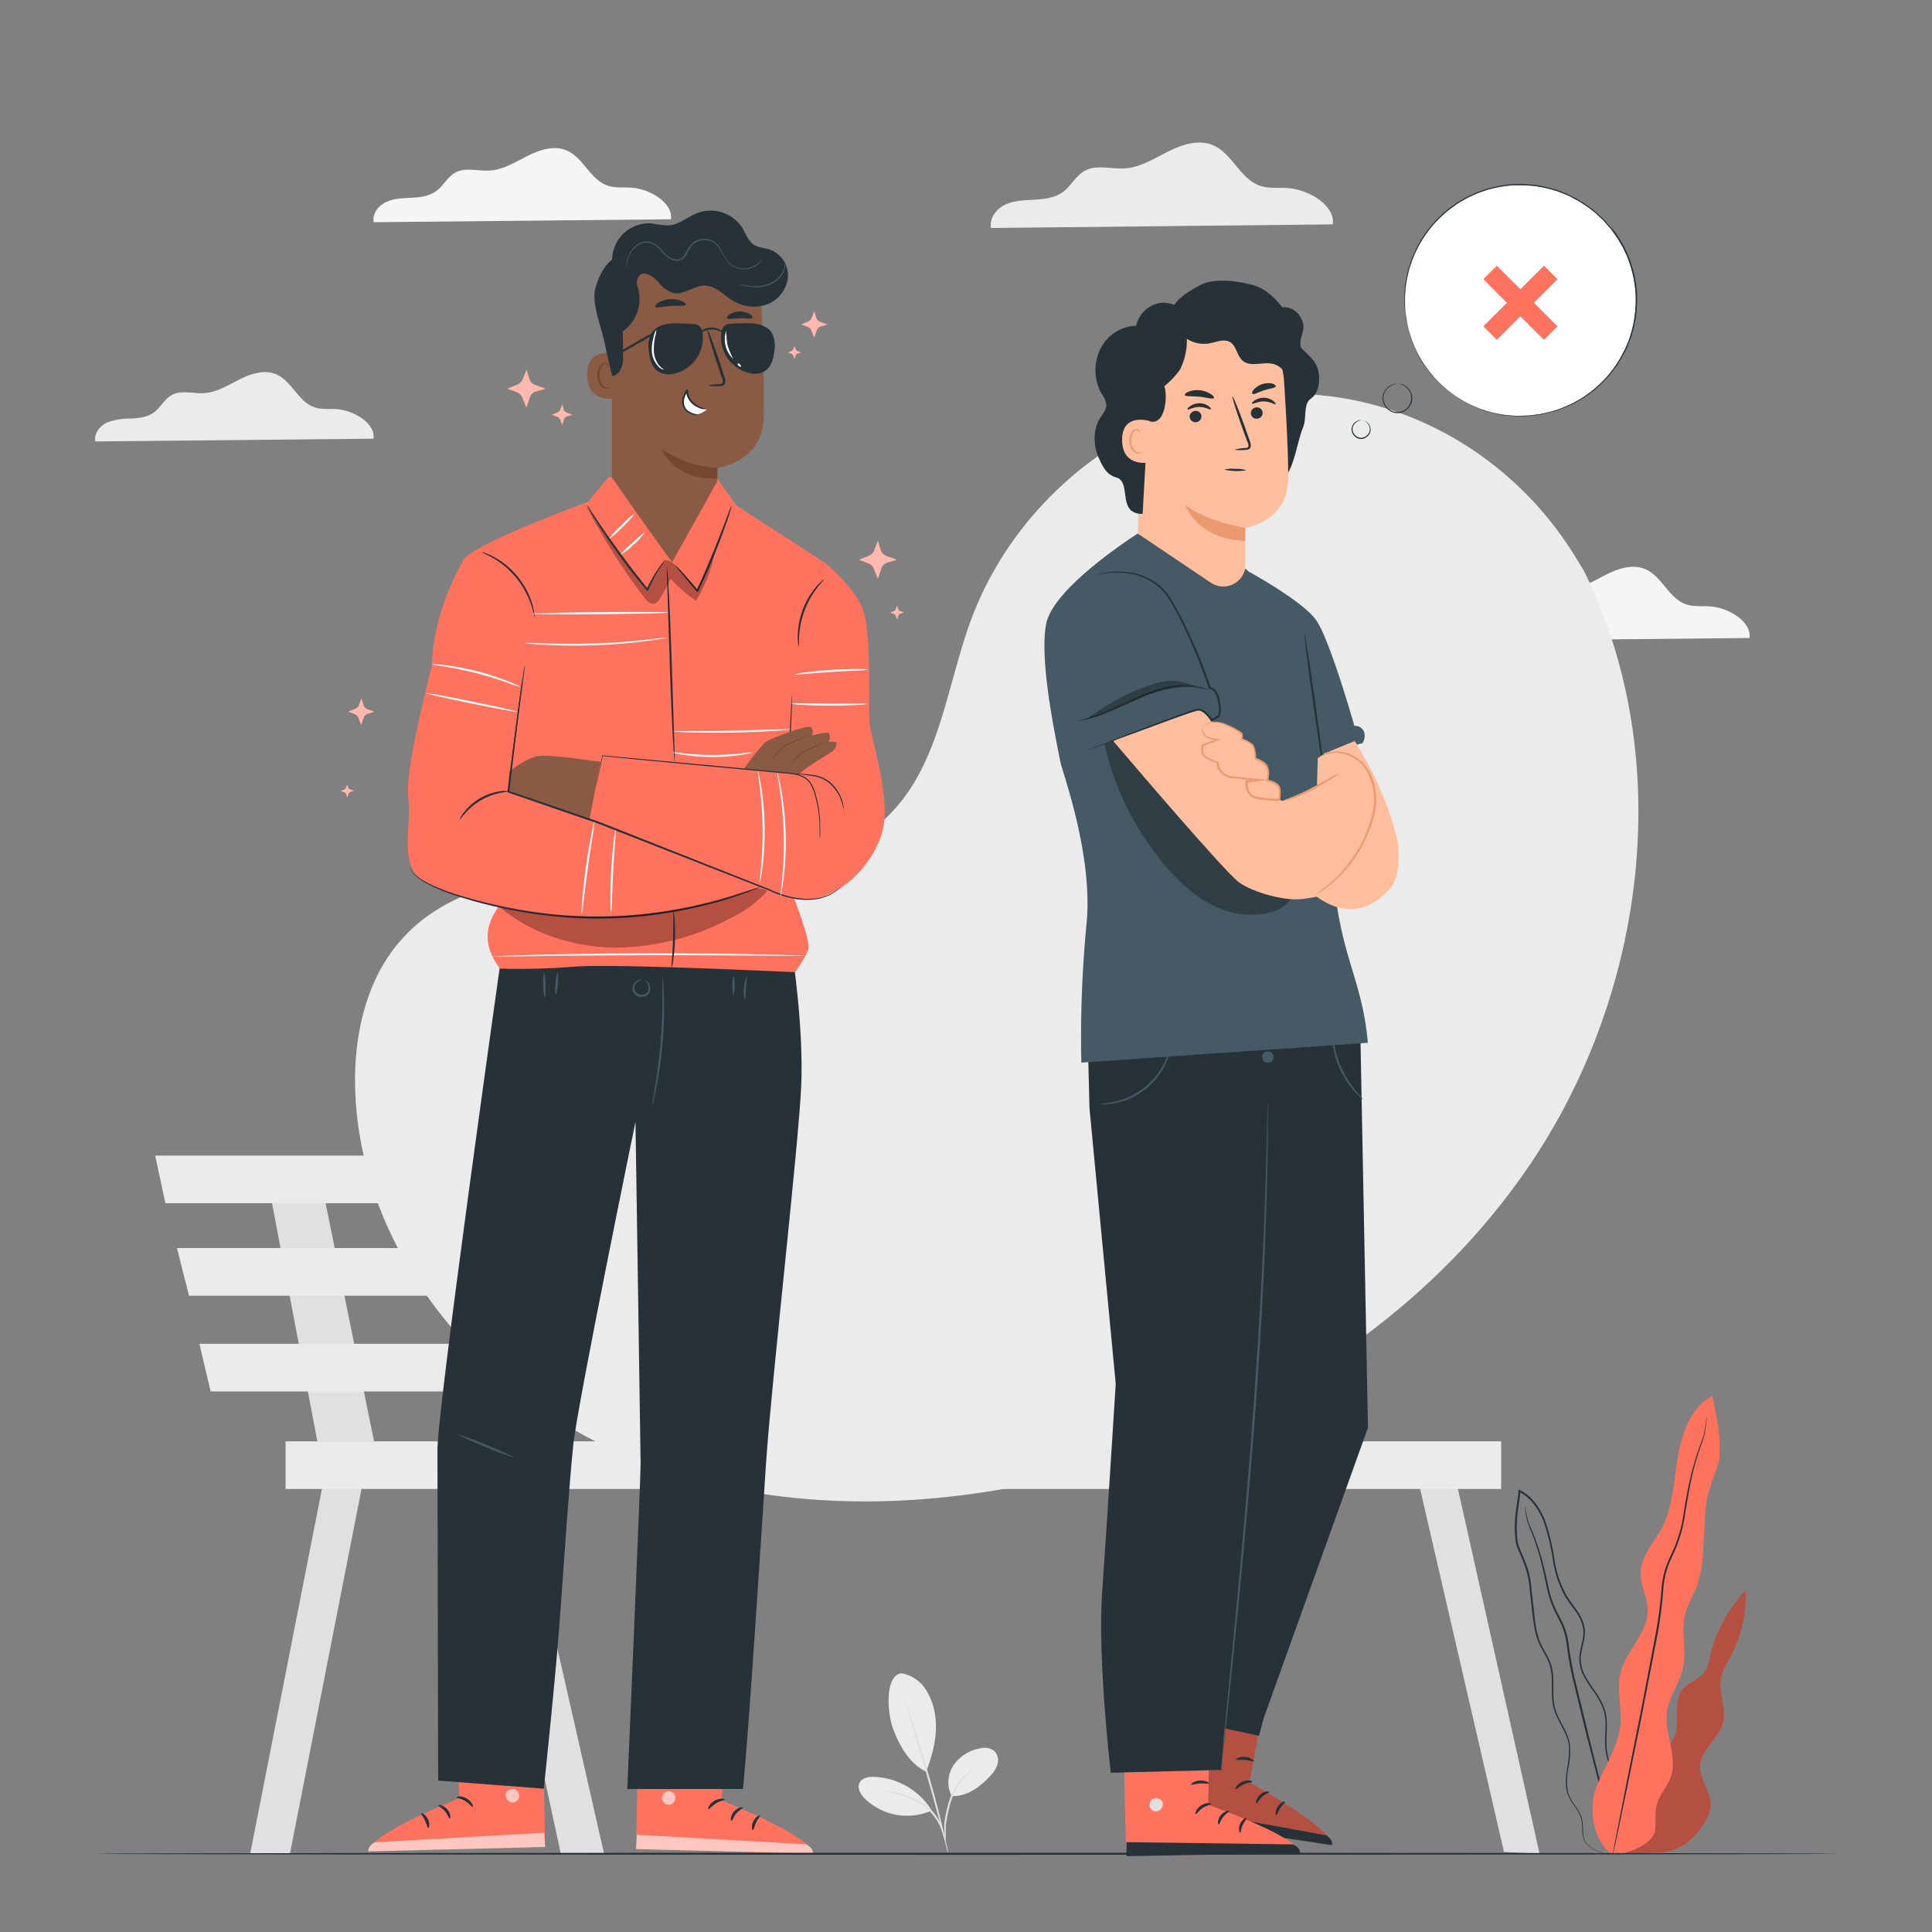 <svg xmlns="http://www.w3.org/2000/svg" viewBox="0 0 500 500"><rect x="0" y="0" width="500" height="500" fill="#808080" stroke="none"/><g id="background-complete"><path d="M173.64,56.75c.59-4.28-5.45-7.8-10-8.16-2.17-.18-4.41.16-6.46-.56-4.44-1.55-6.22-7.28-10.55-9.11-3.24-1.37-7-.15-10.11,1.43s-6.24,3.57-9.75,3.79c-3.05.2-6.36-.93-9,.56-2,1.11-3,3.4-4.87,4.75s-4.13,1.61-6.36,1.73-4.53.14-6.56,1.07-3.7,3.07-3.28,5.26Z" style="fill:#f5f5f5"></path><path d="M452.77,165.11c.59-4.28-5.44-7.8-10-8.16-2.16-.18-4.41.15-6.46-.56-4.44-1.55-6.21-7.28-10.55-9.11-3.23-1.37-7-.15-10.1,1.43s-6.25,3.57-9.75,3.79c-3.06.2-6.37-.93-9,.56-2,1.11-3,3.4-4.87,4.75s-4.13,1.61-6.36,1.73-4.53.14-6.55,1.07-3.71,3.07-3.29,5.26Z" style="fill:#f5f5f5"></path><path d="M344.93,58.07c.68-4.92-6.26-9-11.48-9.38-2.48-.2-5.07.18-7.42-.64-5.11-1.78-7.14-8.37-12.12-10.48-3.73-1.57-8-.17-11.62,1.65s-7.18,4.1-11.21,4.36c-3.51.22-7.32-1.08-10.39.64-2.29,1.27-3.49,3.91-5.59,5.46s-4.76,1.85-7.31,2-5.21.16-7.54,1.23S256,56.43,256.47,59Z" style="fill:#ebebeb"></path><path d="M96.66,113.54c.55-4-5.1-7.29-9.34-7.64-2-.16-4.13.15-6-.52-4.15-1.45-5.81-6.81-9.87-8.52-3-1.28-6.52-.14-9.45,1.33s-5.85,3.34-9.13,3.55c-2.85.19-6-.87-8.45.52-1.86,1-2.84,3.19-4.55,4.45s-3.87,1.5-6,1.62a16.65,16.65,0,0,0-6.13,1c-1.9.87-3.47,2.87-3.07,4.92Z" style="fill:#ebebeb"></path><polygon points="324.73 379.18 300.33 479.79 311.16 479.68 334.37 380.11 324.73 379.18" style="fill:#e0e0e0"></polygon><polygon points="366.1 379.18 389.23 479.28 398.44 479.75 375.94 379.18 366.1 379.18" style="fill:#e0e0e0"></polygon><polygon points="309.42 305.23 322.33 373.02 337 373.02 323.21 305.23 309.42 305.23" style="fill:#e0e0e0"></polygon><polygon points="84.52 379.18 64.76 479.68 75.05 479.68 94.77 379.18 84.52 379.18" style="fill:#e0e0e0"></polygon><polygon points="123.42 379.18 145.14 479.75 156.34 479.75 133.45 379.18 123.42 379.18" style="fill:#e0e0e0"></polygon><polygon points="69.22 305.23 82.13 373.02 96.8 373.02 83.01 305.23 69.22 305.23" style="fill:#e0e0e0"></polygon><polygon points="40.16 299.07 42.81 311.39 337.44 311.39 334 299.07 40.16 299.07" style="fill:#ebebeb"></polygon><polygon points="45.8 323 48.91 335.33 341.55 335.33 338.89 323 45.8 323" style="fill:#ebebeb"></polygon><polygon points="51.61 347.78 54.51 360.11 346.25 360.11 343.49 347.78 51.61 347.78" style="fill:#ebebeb"></polygon><rect x="73.91" y="373.02" width="314.59" height="12.33" style="fill:#ebebeb"></rect><path d="M233.32,433.05a9.26,9.26,0,0,1,6.09,3.94,16.31,16.31,0,0,1,2.59,6.92c.77,4.75-.55,10.12-2.33,14.59-4.82-2.3-7.36-7.95-8.47-10.9-1.76-4.66-2.1-14.14,2.12-14.55" style="fill:#ebebeb"></path><path d="M246.3,464.83a7.89,7.89,0,0,1,.43-7.92,10.48,10.48,0,0,1,6.8-4.41,4.44,4.44,0,0,1,3.68.55,3.38,3.38,0,0,1,1,3.29,6.89,6.89,0,0,1-1.77,3.08c-2.77,3.05-6,5.49-10.12,5.41" style="fill:#ebebeb"></path><path d="M244.69,476.76a15,15,0,0,1-.32-3.16,14.69,14.69,0,0,1,.29-3.47,31,31,0,0,1,1-4.12,15.7,15.7,0,0,1,4-6.54,11.6,11.6,0,0,1,1.87-1.41,2.42,2.42,0,0,1,.78-.36c0,.08-1,.66-2.39,2a17,17,0,0,0-3.78,6.44,40.87,40.87,0,0,0-1,4.05,16.21,16.21,0,0,0-.39,3.36A24.72,24.72,0,0,1,244.69,476.76Z" style="fill:#e0e0e0"></path><path d="M234.22,440.25a9.76,9.76,0,0,1,.58,1.5c.35,1,.83,2.39,1.4,4.15,1.15,3.51,2.68,8.38,4.24,13.8s2.84,10.38,3.69,14c.42,1.8.74,3.26,1,4.27a9.88,9.88,0,0,1,.27,1.59,7.91,7.91,0,0,1-.47-1.54c-.29-1.09-.67-2.51-1.12-4.23-.94-3.57-2.28-8.5-3.83-13.92s-3-10.21-4.09-13.84l-1.24-4.2A8.61,8.61,0,0,1,234.22,440.25Z" style="fill:#e0e0e0"></path><path d="M240.94,468.24a18.45,18.45,0,0,0-14.65-8.39c-1.49-.05-3.27.26-3.88,1.62s.33,2.91,1.38,4A15.77,15.77,0,0,0,241,468.63" style="fill:#ebebeb"></path><path d="M228.86,463.38a2.36,2.36,0,0,1,.84.05c.54.07,1.32.21,2.27.41a20.9,20.9,0,0,1,7,2.87,13.14,13.14,0,0,1,3.06,2.91,12.61,12.61,0,0,1,2.27,5.25,2.53,2.53,0,0,1,.09.84c-.1,0-.32-1.16-1.07-2.92a12.8,12.8,0,0,0-1.69-2.87,13.23,13.23,0,0,0-3-2.77,23.64,23.64,0,0,0-6.82-2.94A27.65,27.65,0,0,1,228.86,463.38Z" style="fill:#e0e0e0"></path></g><g id="background-simple"><path d="M409.93,147.76l-2-3.28c-16.82-27.72-47.23-44.43-79.29-42.4a84.71,84.71,0,0,0-12.28,1.68c-29.15,6.24-54.51,28.29-65,56.52-6.18,16.6-7.91,35.72-19.64,48.9-15.27,17.15-41.2,17.69-64,17s-48.74-.1-63.94,17.11C94.26,254.06,91.23,269.4,92,283.84c2,38.23,28.68,72.42,62.56,89.42s73.78,18.51,110.87,11c51.95-10.47,101.35-39.23,131.05-83.65S433.69,195.71,409.93,147.76Z" style="fill:#ebebeb"></path></g><g id="Plant"><path d="M425.53,462.1c-.65-2.51,1-5,2.84-6.85s4.05-3.45,5-5.86c1.55-3.9-.54-8.95,2.12-12.2,1.56-1.92,4.36-2.56,5.74-4.61a10.47,10.47,0,0,0,1.25-3.65,37.13,37.13,0,0,1,9.23-17.28,32.2,32.2,0,0,1-3.62,16.65c-1.07,2.05-2.39,4-2.75,6.33-.58,3.71,1.49,7.53.58,11.17-1,4.16-5.72,6.95-5.94,11.24-.19,3.62,3,6.8,2.73,10.42a9.73,9.73,0,0,1-1.61,4.3c-2.8,4.66-6.92,7.87-13.16,7.76l-7.64.27Z" style="fill:#FF725E"></path><g style="opacity:0.3"><path d="M425.53,462.1c-.65-2.51,1-5,2.84-6.85s4.05-3.45,5-5.86c1.55-3.9-.54-8.95,2.12-12.2,1.56-1.92,4.36-2.56,5.74-4.61a10.47,10.47,0,0,0,1.25-3.65,37.13,37.13,0,0,1,9.23-17.28,32.2,32.2,0,0,1-3.62,16.65c-1.07,2.05-2.39,4-2.75,6.33-.58,3.71,1.49,7.53.58,11.17-1,4.16-5.72,6.95-5.94,11.24-.19,3.62,3,6.8,2.73,10.42a9.73,9.73,0,0,1-1.61,4.3c-2.8,4.66-6.92,7.87-13.16,7.76l-7.64.27Z"></path></g><path d="M418.76,480a6.11,6.11,0,0,1-2.1,0,13.05,13.05,0,0,1-2.48-.63,10.58,10.58,0,0,1-3.07-1.68,4.24,4.24,0,0,1-1.26-1.68,8.12,8.12,0,0,1-.36-2.28,21.45,21.45,0,0,0-.18-2.48,6.88,6.88,0,0,0-.93-2.45c-.9-1.59-2.4-3.08-2.88-5.23s-.15-4.41.2-6.7.7-4.79-.17-7.18-2.5-4.55-3.34-7.24-.44-5.65-.62-8.54a11.2,11.2,0,0,0-1-4.24c-.61-1.36-1.47-2.63-2.14-4.06-1.36-2.87-1.6-6.14-2-9.33-.18-1.62-.36-3.24-.55-4.89a23.19,23.19,0,0,0-.85-4.89,43.25,43.25,0,0,0-1.82-4.72,16.17,16.17,0,0,1-.89-2.48c-.15-.9-.19-1.74-.25-2.62a31.22,31.22,0,0,1,.21-5.29c.2-1.77.52-3.52.71-5.28,0-.11,0-.21,0-.31l0-.35.31.16a11.81,11.81,0,0,1,4.11,3.47,18.67,18.67,0,0,1,2.53,4.66,56.68,56.68,0,0,1,2.38,10,27.3,27.3,0,0,0,3.14,9.25c.84,1.36,1.85,2.6,2.74,3.93a10.79,10.79,0,0,1,1.89,4.35c.46,3.24-1.33,6.08-.95,8.94a9.78,9.78,0,0,0,1.39,4c.69,1.23,1.51,2.36,2.28,3.5a21.51,21.51,0,0,1,2.05,3.52,10.93,10.93,0,0,1,.94,3.83c.19,2.58-.18,5,0,7.33a16.87,16.87,0,0,0,1.89,6.28c.92,1.88,1.95,3.58,2.81,5.23a24.39,24.39,0,0,1,1.16,2.44,11.16,11.16,0,0,1,.67,2.41,15.34,15.34,0,0,1,.06,4.37,11,11,0,0,1-2.19,5.56,5.16,5.16,0,0,1-.62.67,2.85,2.85,0,0,1-.5.42c-.28.21-.44.31-.44.31a9.57,9.57,0,0,0,1.48-1.46,11,11,0,0,0,2.08-5.53,15.32,15.32,0,0,0-.1-4.3,12,12,0,0,0-.67-2.36c-.33-.78-.73-1.58-1.17-2.4-.87-1.63-1.91-3.33-2.85-5.22a17.07,17.07,0,0,1-1.95-6.39c-.2-2.36.15-4.81,0-7.33a11,11,0,0,0-.92-3.7,22.08,22.08,0,0,0-2-3.45c-.78-1.13-1.6-2.27-2.31-3.52a10.16,10.16,0,0,1-1.46-4.13c-.37-3.05,1.4-5.9.94-8.91a10.3,10.3,0,0,0-1.84-4.17c-.87-1.3-1.89-2.54-2.75-3.94a27.38,27.38,0,0,1-3.21-9.39,56.67,56.67,0,0,0-2.37-9.93,17.94,17.94,0,0,0-2.46-4.53,11.22,11.22,0,0,0-3.94-3.33l.35-.2,0,.31c-.19,1.79-.51,3.54-.72,5.28a31.45,31.45,0,0,0-.2,5.21,23,23,0,0,0,.24,2.55,15.5,15.5,0,0,0,.85,2.39,43.29,43.29,0,0,1,1.85,4.78,24.53,24.53,0,0,1,.86,5c.18,1.64.36,3.27.54,4.88.36,3.21.6,6.42,1.91,9.2.64,1.39,1.5,2.67,2.14,4.06a11.82,11.82,0,0,1,1,4.4c.17,2.95-.22,5.84.58,8.45s2.46,4.77,3.3,7.23.53,5.08.17,7.36a17.11,17.11,0,0,0-.25,6.57c.44,2.06,1.89,3.54,2.81,5.17a7,7,0,0,1,.95,2.55,20,20,0,0,1,.16,2.51,7.88,7.88,0,0,0,.33,2.22,4.19,4.19,0,0,0,1.18,1.61,10.38,10.38,0,0,0,3,1.68,13.12,13.12,0,0,0,2.45.67,10,10,0,0,0,1.55.15A5.28,5.28,0,0,1,418.76,480Z" style="fill:#263238"></path><path d="M394.62,390a1,1,0,0,1,.07.23c.05.18.1.41.17.69.15.6.33,1.51.62,2.65s1,2.41,1.58,4a54.29,54.29,0,0,1,1.82,5.42c.58,2,1.1,4.3,1.64,6.72a28.27,28.27,0,0,0,2.45,7.47c.62,1.24,1.33,2.49,1.89,3.87a18.39,18.39,0,0,1,1.1,4.38,87.87,87.87,0,0,0,1.65,9.25l4.32,17.66c1.36,5.41,2.59,10.29,3.62,14.4s1.82,7.39,2.4,9.72c.27,1.12.48,2,.63,2.65l.15.69a.74.74,0,0,1,0,.24s0-.07-.08-.23l-.2-.68c-.17-.63-.41-1.51-.72-2.62-.61-2.33-1.48-5.63-2.55-9.68s-2.32-9-3.72-14.38-2.82-11.4-4.36-17.66a86.48,86.48,0,0,1-1.65-9.29,17.31,17.31,0,0,0-1.06-4.28c-.54-1.34-1.23-2.59-1.86-3.84a28.79,28.79,0,0,1-2.44-7.58c-.52-2.43-1-4.69-1.57-6.72s-1.15-3.85-1.74-5.41-1.23-2.87-1.52-4-.41-2.07-.53-2.68c-.05-.28-.08-.51-.12-.7A.87.87,0,0,1,394.62,390Z" style="fill:#263238"></path><path d="M417.42,480c-5-3-6.43-12-4.35-17.39s5.73-10.37,6.29-16.15c.43-4.45-1-9,0-13.35,1.4-5.86,7.12-10.4,7.06-16.42,0-3.38-2-6.56-1.81-9.94.19-4.14,3.37-7.43,5.34-11.07,3-5.59,3.21-12.19,4.24-18.45s3.41-13,9-16.05c.82,5.32,2.22,9,1.78,16.16-.15,2.59-3.16,7.54-3.57,13.21-.24,3.38-.41,6.78-.62,10.17a32.26,32.26,0,0,1-1.6,9.74c-.9,2.37-2.36,4.52-3,7-1.27,4.59.4,9.57-.63,14.23-.86,3.94-3.59,7.33-4.15,11.33-.78,5.62,2.85,11.46,1,16.82-.92,2.66-3.11,4.79-3.73,7.54-.48,2.13,0,4.39-.39,6.53-.71,3.45-7.28,6.12-10.8,5.91" style="fill:#FF725E"></path><path d="M441.79,366.47a1.36,1.36,0,0,1,0,.3l-.12.87c-.11.77-.24,1.9-.5,3.35s-1,3.12-1.64,5.11-1.27,4.27-1.83,6.84-1,5.39-1.54,8.44a35.56,35.56,0,0,1-2.56,9.55c-.7,1.6-1.49,3.2-2.08,4.9a22.1,22.1,0,0,0-1.05,5.39A110.63,110.63,0,0,1,429,422.85c-1.53,7.88-3,15.38-4.31,22.21L421,463.15l-2.55,12.18c-.3,1.42-.54,2.52-.71,3.31-.09.36-.15.64-.2.86a1.32,1.32,0,0,1-.09.29s0-.1,0-.3.09-.51.15-.87l.63-3.32c.57-2.92,1.38-7.09,2.39-12.22s2.25-11.3,3.61-18.11,2.76-14.33,4.27-22.2A109.66,109.66,0,0,0,430,411.18a22.44,22.44,0,0,1,1.09-5.51c.61-1.73,1.4-3.34,2.1-4.92a35.15,35.15,0,0,0,2.58-9.44c.51-3,1-5.88,1.6-8.45s1.25-4.86,1.91-6.84,1.42-3.64,1.72-5.07.44-2.57.59-3.32c.06-.36.12-.65.16-.87A1.48,1.48,0,0,1,441.79,366.47Z" style="fill:#263238"></path></g><g id="speech-bubble"><circle cx="393.48" cy="77.77" r="29.85" style="fill:#fff"></circle><path d="M362,99.33s.33,0,.86.27a3.9,3.9,0,0,1,2.35,3.08,3.22,3.22,0,0,1-.32,1.83,3.57,3.57,0,0,1-6.68-.4,3.27,3.27,0,0,1-.11-1.85,3.73,3.73,0,0,1,.74-1.46,3.91,3.91,0,0,1,2-1.32c.55-.16.88-.14.87-.17a.94.94,0,0,0-.23,0,1.62,1.62,0,0,0-.29,0l-.38.06a3.94,3.94,0,0,0-2.1,1.3,3.83,3.83,0,0,0-.8,1.54,3.49,3.49,0,0,0,.09,2,4.07,4.07,0,0,0,1.24,1.81,3.84,3.84,0,0,0,2.18.9,3.8,3.8,0,0,0,2.28-.64,4.09,4.09,0,0,0,1.45-1.65,3.43,3.43,0,0,0,.32-2,3.84,3.84,0,0,0-.62-1.62,3.9,3.9,0,0,0-1.92-1.54,1.73,1.73,0,0,0-.38-.11,1.86,1.86,0,0,0-.28,0A1.08,1.08,0,0,0,362,99.33Z" style="fill:#263238"></path><path d="M352.52,108.72s.2,0,.53.19a2.36,2.36,0,0,1,1.11,1,2.11,2.11,0,0,1,.14,2.08,2.39,2.39,0,0,1-2.15,1.31,2.35,2.35,0,0,1-2-1.56,2.06,2.06,0,0,1,.38-2,2.42,2.42,0,0,1,1.21-.84c.35-.1.55-.1.55-.12a1.09,1.09,0,0,0-.57,0,2.42,2.42,0,0,0-1.35.81,2.62,2.62,0,0,0-.52,1,2.17,2.17,0,0,0,.06,1.28,2.57,2.57,0,0,0,2.2,1.74,2.6,2.6,0,0,0,2.39-1.47,2.26,2.26,0,0,0,.2-1.26,2.5,2.5,0,0,0-1.64-2A1.19,1.19,0,0,0,352.52,108.72Z" style="fill:#263238"></path><path d="M363.53,80.09s0-.16,0-.48,0-.81,0-1.43q0-.47,0-1.05c0-.39.06-.81.09-1.26s.08-1,.12-1.48a4.76,4.76,0,0,1,.11-.81c.05-.27.1-.56.15-.85a28.44,28.44,0,0,1,2.69-8.2,29.69,29.69,0,0,1,6.91-9.05l1.22-1.06c.43-.34.88-.65,1.33-1l.68-.49a6.71,6.71,0,0,1,.71-.47l1.49-.86.75-.44.81-.36,1.63-.74c.55-.24,1.14-.4,1.71-.61l.88-.3.44-.15.45-.1a28.43,28.43,0,0,1,3.74-.73c.64-.07,1.28-.19,1.93-.23l2,0c.33,0,.67,0,1,0l1,.07c.67.06,1.35.08,2,.17a30.68,30.68,0,0,1,4.07.85l1,.29.51.15.5.19,2,.78c.66.29,1.29.64,1.94,1,.32.17.66.31,1,.51l.93.59a34.14,34.14,0,0,1,3.6,2.6l1.64,1.55.41.39.38.43.75.86.76.86.68.93.67.94.34.47.3.5L420,64c.33.71.65,1.43,1,2.14a32.29,32.29,0,0,1,2.27,9.27,32.17,32.17,0,0,1-.8,9.52c-.21.76-.43,1.51-.64,2.27s-.56,1.45-.85,2.18l-.21.54-.26.51-.52,1-.53,1-.61,1-.61,1-.31.48-.34.45c-.47.59-.93,1.19-1.39,1.78A34.56,34.56,0,0,1,413,100.3l-.83.72c-.27.24-.58.43-.87.65-.6.42-1.17.87-1.77,1.26L407.66,104l-.46.27-.48.23-1,.43a30,30,0,0,1-3.88,1.48c-.66.19-1.32.32-2,.48l-1,.23c-.33.07-.66.09-1,.14l-2,.26c-.66.06-1.31,0-2,.07a26.56,26.56,0,0,1-3.8-.14l-.47,0-.46-.08-.91-.16c-.6-.11-1.2-.19-1.79-.33l-1.72-.48-.85-.24-.82-.31-1.6-.62c-.27-.1-.52-.23-.77-.35l-.75-.38c-.49-.26-1-.49-1.47-.75l-1.36-.86A29.86,29.86,0,0,1,369,95c-.24-.35-.49-.68-.72-1l-.61-1-.58-1c-.09-.16-.2-.32-.28-.48s-.15-.34-.23-.5l-.87-1.89c-.25-.6-.43-1.21-.63-1.77-.1-.28-.19-.55-.29-.82a5.75,5.75,0,0,1-.23-.78c-.12-.51-.23-1-.34-1.44S364,83.41,364,83s-.1-.73-.15-1c-.08-.62-.15-1.09-.19-1.42s-.08-.48-.08-.48,0,.17.05.49.09.8.17,1.42c0,.31.08.66.13,1s.17.79.27,1.24.21.93.33,1.45a4.6,4.6,0,0,0,.23.78l.27.83c.21.56.38,1.17.63,1.78s.56,1.24.86,1.9c.08.16.15.33.23.5A4.76,4.76,0,0,0,367,92l.58,1,.6,1c.23.34.48.67.73,1a29.94,29.94,0,0,0,8.25,7.94l1.37.87c.48.27,1,.51,1.48.76l.75.38a5.4,5.4,0,0,0,.77.36l1.62.63.82.32.86.24,1.73.48c.59.15,1.2.23,1.81.35l.91.16c.16,0,.31.06.46.07l.47,0a28.6,28.6,0,0,0,3.83.15c.65,0,1.31,0,2-.07l2-.26c.33,0,.66-.07,1-.14l1-.23c.66-.16,1.34-.29,2-.48a32.73,32.73,0,0,0,3.92-1.48l1-.44.49-.23.46-.27,1.87-1.08c.61-.4,1.19-.84,1.79-1.27.29-.22.6-.41.88-.65l.83-.73a35.22,35.22,0,0,0,3.19-3.16l1.39-1.8.36-.46.31-.48.61-1,.62-1,.53-1,.53-1,.26-.52.22-.55c.28-.73.57-1.46.85-2.2s.43-1.52.65-2.29a32.35,32.35,0,0,0,.81-9.6,32,32,0,0,0-2.3-9.35l-1-2.17-1.18-2-.3-.51-.34-.47-.68-1L417,59l-.76-.87-.76-.87-.38-.43-.42-.39L413,54.87a34.79,34.79,0,0,0-3.63-2.63l-.94-.59c-.31-.2-.65-.34-1-.51-.66-.33-1.3-.68-2-1l-2-.78-.5-.2-.51-.15-1-.28a33.09,33.09,0,0,0-4.09-.86c-.69-.08-1.37-.11-2.05-.17l-1-.07c-.34,0-.68,0-1,0l-2,.06c-.65,0-1.3.16-1.95.23a27.19,27.19,0,0,0-3.76.75l-.45.1-.45.15-.88.3c-.58.21-1.17.38-1.73.62l-1.64.75-.81.37c-.25.14-.5.3-.76.44l-1.49.87a7.44,7.44,0,0,0-.72.47l-.68.5c-.45.33-.91.64-1.34,1l-1.22,1.07a29.79,29.79,0,0,0-6.92,9.13,28.63,28.63,0,0,0-2.66,8.25c0,.29-.1.58-.14.86a4.76,4.76,0,0,0-.11.81c0,.53-.07,1-.1,1.48s-.07.88-.07,1.27,0,.74,0,1.05c0,.62,0,1.1.05,1.43Z" style="fill:#263238"></path><rect x="391" y="67.26" width="4.95" height="22.19" transform="translate(170.66 -255.28) rotate(45)" style="fill:#FF725E"></rect><rect x="391" y="67.26" width="4.95" height="22.19" transform="translate(59.84 301.18) rotate(-45)" style="fill:#FF725E"></rect></g><g id="character-2"><path d="M327.61,438.47l-4.26,22.78s21.73,12,21.35,16.26l-44.47-6.67,5.18-35.76Z" style="fill:#FF725E"></path><g style="opacity:0.3"><path d="M327.61,438.47l-4.26,22.78s21.73,12,21.35,16.26l-44.47-6.67,5.18-35.76Z"></path></g><path d="M309.89,457.26a1.83,1.83,0,0,0-1.57,1.88,1.77,1.77,0,0,0,1.86,1.57,1.94,1.94,0,0,0,1.65-2,1.83,1.83,0,0,0-2.11-1.42" style="fill:#e0e0e0"></path><path d="M300.23,470.84l.67-3.58L343.28,475s1.85,1.16,1.42,2.52Z" style="fill:#263238"></path><path d="M324.11,461.13c0,.21-1.14.15-2.32.69s-1.88,1.36-2.06,1.25.32-1.32,1.75-1.95S324.18,460.94,324.11,461.13Z" style="fill:#263238"></path><path d="M328.48,463.76c0,.21-1,.44-1.85,1.25s-1.24,1.75-1.45,1.71-.17-1.29.94-2.28S328.51,463.55,328.48,463.76Z" style="fill:#263238"></path><path d="M330.29,469.74c-.2,0-.34-1.12.4-2.22s1.82-1.43,1.88-1.23-.66.73-1.25,1.65S330.51,469.75,330.29,469.74Z" style="fill:#263238"></path><path d="M324.5,455.83c-.12.18-1.07-.27-2.31-.37s-2.26.15-2.34-.06.95-.84,2.41-.7S324.63,455.67,324.5,455.83Z" style="fill:#263238"></path><path d="M313.09,443.91l-.41,23.18s23.42,8.19,23.76,12.48l-45,.82-.84-36.13Z" style="fill:#FF725E"></path><path d="M298.74,465.39a1.84,1.84,0,0,0-1.23,2.12,1.76,1.76,0,0,0,2.09,1.24,1.93,1.93,0,0,0,1.29-2.25,1.82,1.82,0,0,0-2.31-1.05" style="fill:#e0e0e0"></path><path d="M291.48,480.39l.06-3.64,43.08.58s2,.83,1.82,2.24Z" style="fill:#263238"></path><path d="M313.4,466.84c0,.22-1.09.34-2.16,1.07s-1.63,1.66-1.83,1.57.1-1.35,1.41-2.21S313.45,466.64,313.4,466.84Z" style="fill:#263238"></path><path d="M318.16,468.71c0,.21-.89.6-1.62,1.54s-.93,1.93-1.15,1.93-.38-1.25.55-2.4S318.15,468.5,318.16,468.71Z" style="fill:#263238"></path><path d="M320.94,474.3c-.2.05-.53-1,0-2.25s1.56-1.71,1.66-1.53-.53.84-1,1.84S321.15,474.28,320.94,474.3Z" style="fill:#263238"></path><path d="M312.91,461.55c-.09.2-1.1-.08-2.34,0s-2.2.51-2.32.33.8-1,2.26-1.09S313,461.38,312.91,461.55Z" style="fill:#263238"></path><path d="M281.38,264l.59,22.93,6.78,71.17s-2.16,34.66-3.53,54.24c-1.19,17,2.24,46.45,2.24,46.45l28.61-.74,7.67-98.75,4.76-61.58,9.66-32.19Z" style="fill:#263238"></path><polygon points="352.09 269.21 354.03 369.47 327.03 444.69 325.81 449.21 308.61 445.53 316.97 264 352.09 269.21" style="fill:#263238"></polygon><path d="M328.11,285.66a3.82,3.82,0,0,1,0,.45c0,.32,0,.75,0,1.31,0,1.18,0,2.87,0,5,0,4.38-.13,10.71-.34,18.54-.45,15.64-1.5,37.25-3.4,61s-4,45.3-5.61,60.85c-.81,7.75-1.47,14-1.93,18.41-.24,2.15-.42,3.83-.55,5-.07.55-.12,1-.16,1.3a2,2,0,0,1-.07.44,3,3,0,0,1,0-.45c0-.32.06-.75.1-1.31.11-1.17.26-2.86.45-5,.42-4.38,1-10.67,1.76-18.43,1.5-15.57,3.61-37.06,5.46-60.86s3-45.37,3.56-61c.25-7.82.43-14.15.5-18.52.05-2.17.09-3.86.11-5,0-.56,0-1,.05-1.31A2.56,2.56,0,0,1,328.11,285.66Z" style="fill:#455a64"></path><path d="M303.14,269.88a3.94,3.94,0,0,1-.09,1.05,16.11,16.11,0,0,1-.74,2.79,18.27,18.27,0,0,1-14,11.82,15.1,15.1,0,0,1-2.87.27,3.51,3.51,0,0,1-1.05-.08c0-.1,1.51,0,3.85-.56A19,19,0,0,0,302,273.59C302.85,271.36,303,269.86,303.14,269.88Z" style="fill:#455a64"></path><path d="M329.61,273.53a1.48,1.48,0,1,1-1.51-1.43A1.47,1.47,0,0,1,329.61,273.53Z" style="fill:#455a64"></path><path d="M352.82,284.53a9.09,9.09,0,0,1-2.07-1.84A22.69,22.69,0,0,1,345,270.77a9.41,9.41,0,0,1-.14-2.76,26.89,26.89,0,0,1,.51,2.69A26.3,26.3,0,0,0,351,282.44C352.12,283.74,352.88,284.47,352.82,284.53Z" style="fill:#455a64"></path><path d="M323.33,148c.27.2,13.55,7.43,17.18,12.35s10,27.52,10,27.52a2.45,2.45,0,0,1,2.48,1.46,3.45,3.45,0,0,1-.38,3l-11.89,3.17Z" style="fill:#455a64"></path><path d="M294.46,138.09s-21.92,13.81-23.72,23.41,2.44,29.17,3.64,35.48c.57,3,8.58,24.19,6.81,42.14A308.21,308.21,0,0,0,279.85,275L354,269.88C352.7,255.09,348,249,345.8,233l-4.51-54.34-10.81-24-8.21-7.55Z" style="fill:#455a64"></path><g style="opacity:0.3"><path d="M330.38,226.38a115,115,0,0,1-36.85-39.48l-8.08,4a74.32,74.32,0,0,0,16.23,33.28c3.59,4.21,7.74,8.07,12.74,10.41s11,3,16.09.93c1.79-.74,3.62-2.1,3.75-4C334.4,229.23,332.25,227.61,330.38,226.38Z"></path></g><path d="M288.13,191.79s28.77,33.94,32.59,36.61,12,4.87,16.44,4.25c5.5-.78,6.13-.85,9.41-5.76s9.35-16.38,9.35-16.38-7.41-10-10.05-9.36c0,0-11.47,5.38-13.81,6.09s-18.53-20.8-18.53-20.8l-3.6-6.11Z" style="fill:#ffbe9d"></path><path d="M311.26,188a5.45,5.45,0,0,1,4.45-1c2.44.64,5.56,2.47,5.77,2.9a2.86,2.86,0,0,1,0,1.4s2.59.86,3,1.94a12.79,12.79,0,0,1,.53,3.12s2.37.75,3,2.15a5.77,5.77,0,0,1,0,3.45s2.8.64,3.12,1.83a9.66,9.66,0,0,1,0,3.16s-6.35.11-7.54-1.31a4.93,4.93,0,0,1-1-3.36l3.27-.44-6.5-.64s-4.09-.1-4.2-3.87c0,0-3.87-1.18-4-2.58a6.85,6.85,0,0,1,0-1.83l4-1.62S310.79,191.6,311.26,188Z" style="fill:#ffbe9d"></path><path d="M350.6,191.79s8.51,12.76,11.23,26.8c0,0,1,7.89-2.11,11.39s-9.8,8.9-19.21,1.89l2.8-28.9-.65-7.89Z" style="fill:#ffbe9d"></path><path d="M355.92,211.72s-.14-3.07,0-7-6.75-12.33-6.75-12.33l-6.51,2.7.57,7Z" style="fill:#ffbe9d"></path><path d="M283.59,148.7s13.28-3.79,19.4,6.54A130.25,130.25,0,0,1,313.11,178s1.68,0,2.32,3.16,0,4.22,0,4.22l-1.9,1.05s-1.71-2.95-3.6-2.74-28,10.33-28,10.33l-9.17-10.66S265.46,158.82,283.59,148.7Z" style="fill:#455a64"></path><path d="M280.91,193.17s.09.05.26.18l.77.63h-.06c1.77-.73,5.8-2.34,11.41-4.51,2.81-1.08,6-2.31,9.53-3.61,1.77-.65,3.61-1.33,5.54-2a12.39,12.39,0,0,1,1.52-.43,2.55,2.55,0,0,1,1.65.43,7.63,7.63,0,0,1,2.23,2.43l-.36-.1,1.89-1.06-.1.1a4.67,4.67,0,0,0,.24-1.88,14.38,14.38,0,0,0-.25-2,6.61,6.61,0,0,0-.66-1.92,2.13,2.13,0,0,0-1.41-1.13l-.21,0-.06-.17-.06-.18a140,140,0,0,0-6.9-16.79c-.62-1.25-1.25-2.45-1.88-3.62a32.76,32.76,0,0,0-2-3.26,13.78,13.78,0,0,0-5.12-4.38,16,16,0,0,0-5.4-1.55,22.54,22.54,0,0,0-4.28-.09c-1.17.08-2.08.22-2.69.32a8.93,8.93,0,0,1-.94.16.62.62,0,0,1,.23-.08,5.37,5.37,0,0,1,.69-.18,18.44,18.44,0,0,1,2.69-.43,20.73,20.73,0,0,1,4.33,0,16,16,0,0,1,5.54,1.5,14.1,14.1,0,0,1,5.32,4.46,31,31,0,0,1,2,3.3c.65,1.16,1.28,2.37,1.91,3.63a133.91,133.91,0,0,1,7,16.83l.06.19-.26-.19a2.56,2.56,0,0,1,1.88,1.41,6.49,6.49,0,0,1,.72,2.09,12.66,12.66,0,0,1,.26,2.12,5,5,0,0,1-.31,2.18l0,.05-.07,0-1.9,1-.23.13-.13-.23a7.25,7.25,0,0,0-2.05-2.24,2,2,0,0,0-1.31-.37,14.76,14.76,0,0,0-1.42.41c-1.92.63-3.77,1.3-5.53,1.93l-9.56,3.53c-5.54,2-9.53,3.52-11.5,4.26h0l0,0-.73-.68C281,193.25,280.9,193.18,280.91,193.17Z" style="fill:#263238"></path><path d="M313,178.65a23.43,23.43,0,0,0-5.07-.87,29.55,29.55,0,0,0-12.07,2.58c-4.5,1.89-8.48,3.9-11.54,4.92a30.21,30.21,0,0,1-3.67,1.05,6.15,6.15,0,0,1-1.39.2,7.65,7.65,0,0,1,1.33-.41,37.82,37.82,0,0,0,3.59-1.21c3-1.1,6.93-3.15,11.47-5.06s9.05-2.74,12.3-2.46a14.58,14.58,0,0,1,3.76.71,8.21,8.21,0,0,1,1,.38A1.15,1.15,0,0,1,313,178.65Z" style="fill:#263238"></path><path d="M337.59,163.86c.15,0,1.45,8.41,2.91,18.82s2.52,18.87,2.37,18.89-1.46-8.4-2.92-18.81S337.44,163.89,337.59,163.86Z" style="fill:#263238"></path><path d="M340,231.87A35.22,35.22,0,0,0,354.11,215a21.25,21.25,0,0,0,1.68-10.18,12,12,0,0,0-5-8.75,8.48,8.48,0,0,0-9.75.18" style="fill:#ffbe9d"></path><path d="M341,196.29a5.22,5.22,0,0,1,1.77-1.16,8.56,8.56,0,0,1,5.73-.27,10.24,10.24,0,0,1,6.28,5.63,15.88,15.88,0,0,1,.89,10.36,34,34,0,0,1-9.39,16.31,32.07,32.07,0,0,1-4.46,3.63c-.56.39-1,.65-1.32.83a1.85,1.85,0,0,1-.49.25s.6-.44,1.69-1.25a39,39,0,0,0,4.31-3.74,36.28,36.28,0,0,0,5.19-6.65,32.43,32.43,0,0,0,3.93-9.5,15.5,15.5,0,0,0-.81-10,9.93,9.93,0,0,0-5.93-5.48,8.67,8.67,0,0,0-5.54.1A12.94,12.94,0,0,0,341,196.29Z" style="fill:#eb996e"></path><path d="M332.06,207.24a13.68,13.68,0,0,1,2.19-.89,52.44,52.44,0,0,0,5.13-2.41c3.91-2.11,7-3.93,7.13-3.77a10.62,10.62,0,0,1-1.94,1.36c-1.23.79-2.95,1.85-4.93,2.9a33.56,33.56,0,0,1-5.26,2.28A7.9,7.9,0,0,1,332.06,207.24Z" style="fill:#eb996e"></path><path d="M311.26,188a4.57,4.57,0,0,0,.23,1.53,2.5,2.5,0,0,0,1.29,1.25,5.61,5.61,0,0,0,2.45.41l.84,0-.77.33-4,1.65.11-.13a7.41,7.41,0,0,0,0,1.49,1.08,1.08,0,0,0,.18.67,2.31,2.31,0,0,0,.54.54,11.54,11.54,0,0,0,3.15,1.45l.15,0v.16a3.46,3.46,0,0,0,1.12,2.55,4.83,4.83,0,0,0,2.85,1.08h0l6.5.62,2.3.22-2.29.31-3.27.45.24-.24a4.78,4.78,0,0,0,.55,2.63,3,3,0,0,0,.39.55,1.82,1.82,0,0,0,.52.35,6.15,6.15,0,0,0,1.38.42,28.83,28.83,0,0,0,5.38.42l-.26.22a11.08,11.08,0,0,0,.14-1.72,3.23,3.23,0,0,0-.25-1.55,3,3,0,0,0-1.26-.89,10,10,0,0,0-1.54-.53l-.27-.06.08-.27a4.74,4.74,0,0,0-.09-3.45,5.45,5.45,0,0,0-2.75-1.84l-.15-.06v-.16a17,17,0,0,0-.2-1.78,3.68,3.68,0,0,0-.49-1.55,7,7,0,0,0-2.69-1.55l-.17-.06,0-.17a2.51,2.51,0,0,0,0-1.27,4.91,4.91,0,0,0-1-.75,21.12,21.12,0,0,0-2.16-1.17,9.39,9.39,0,0,0-3.73-1.11,5.85,5.85,0,0,0-2.38.59c-.51.25-.76.43-.77.42a2.38,2.38,0,0,1,.71-.52,5.54,5.54,0,0,1,2.44-.71,9.17,9.17,0,0,1,3.86,1,20.56,20.56,0,0,1,2.22,1.15,5.15,5.15,0,0,1,.58.37,2.16,2.16,0,0,1,.58.51,2.7,2.7,0,0,1,0,1.54l-.13-.24a11.85,11.85,0,0,1,1.49.63,4.68,4.68,0,0,1,1.42,1,4.16,4.16,0,0,1,.6,1.75,18.15,18.15,0,0,1,.21,1.84l-.16-.22a9.56,9.56,0,0,1,1.63.75,4.09,4.09,0,0,1,1.4,1.29,3.69,3.69,0,0,1,.45,1.91,7.81,7.81,0,0,1-.29,2l-.19-.34a10.89,10.89,0,0,1,1.64.55,3.63,3.63,0,0,1,1.49,1.08,2.08,2.08,0,0,1,.29.94,7,7,0,0,1,.05.91,12.26,12.26,0,0,1-.14,1.81l0,.23h-.23a28.84,28.84,0,0,1-5.51-.42,7.52,7.52,0,0,1-1.49-.46,2.57,2.57,0,0,1-.7-.48,3.5,3.5,0,0,1-.46-.65,5.32,5.32,0,0,1-.61-3V202l.22,0,3.27-.44v.53l-6.5-.64h0a5.29,5.29,0,0,1-3.16-1.23,3.93,3.93,0,0,1-1.26-2.89l.16.21a12,12,0,0,1-3.26-1.56,2.94,2.94,0,0,1-.63-.64,1.62,1.62,0,0,1-.24-.87,7.9,7.9,0,0,1,0-1.61v-.09l.1,0,4-1.57.07.28a5.52,5.52,0,0,1-2.57-.5,2.57,2.57,0,0,1-1.33-1.39A2.7,2.7,0,0,1,311.26,188Z" style="fill:#eb996e"></path><g style="opacity:0.3"><path d="M281.19,186.09c5.65-4,10.87-7.06,17.47-9.11a14.17,14.17,0,0,1,10.48.57c-9-.94-17.81,5.14-27.51,8.42"></path></g><path d="M340.78,94.73c-1.07-2.43-4-4.24-4.16-5-.52-2,1.24-4.21.58-6.19-1.53-4.65-5.32-4-5.32-4-1.73-2.09-4.07-4.86-7.87-5.84-4.11-1.07-10.17-1.86-13.83.3s-6.35,3.59-7.54,7.67l25.94,45.62c3-1.38,4.82-4.42,5.92-7.5s1.59-6.36,2.81-9.4c.9-2.27-.09-5.88,1.94-7.23C341.79,101.43,341.76,97,340.78,94.73Z" style="fill:#263238"></path><path d="M332.33,98.83A20,20,0,0,0,312.72,80.1h-1c-11.17.46-17,10.2-16.25,21.36l-1,36.64,18.87,12.69a5.8,5.8,0,0,0,8.94-3.73h0V136.59s10.76-1.49,11.08-12.22C333.5,119.19,332.94,108.5,332.33,98.83Z" style="fill:#ffbe9d"></path><path d="M326.78,106.84a1.53,1.53,0,0,1-1.5,1.52,1.46,1.46,0,0,1-1.56-1.41,1.53,1.53,0,0,1,1.5-1.52A1.47,1.47,0,0,1,326.78,106.84Z" style="fill:#263238"></path><path d="M330.1,104.6c-.19.19-1.33-.69-3-.71s-2.87.78-3.05.58.11-.45.65-.83a4.14,4.14,0,0,1,2.44-.7,4,4,0,0,1,2.37.81C330,104.15,330.2,104.51,330.1,104.6Z" style="fill:#263238"></path><path d="M310.94,107.75a1.52,1.52,0,0,1-1.5,1.52,1.48,1.48,0,0,1-1.56-1.41,1.54,1.54,0,0,1,1.51-1.52A1.46,1.46,0,0,1,310.94,107.75Z" style="fill:#263238"></path><path d="M313.36,105.94c-.19.21-1.36-.64-3-.62s-2.85.85-3,.65.1-.45.63-.84a4.26,4.26,0,0,1,2.42-.77,4.06,4.06,0,0,1,2.39.75C313.27,105.49,313.45,105.85,313.36,105.94Z" style="fill:#263238"></path><path d="M319.5,116.4a10.19,10.19,0,0,1,2.68-.44c.43,0,.83-.11.9-.4a2.06,2.06,0,0,0-.26-1.25c-.38-1-.77-2.1-1.19-3.23-1.65-4.59-2.84-8.37-2.65-8.43s1.67,3.6,3.32,8.2l1.14,3.24a2.43,2.43,0,0,1,.19,1.66,1,1,0,0,1-.7.6,2.83,2.83,0,0,1-.72.09A11.09,11.09,0,0,1,319.5,116.4Z" style="fill:#263238"></path><path d="M314.14,103c-.26.41-1.82-.15-3.76-.33s-3.58,0-3.75-.45c-.07-.21.29-.57,1-.86a6.25,6.25,0,0,1,2.92-.36,6.17,6.17,0,0,1,2.79,1C314,102.37,314.25,102.79,314.14,103Z" style="fill:#263238"></path><path d="M330.16,100c-.19.47-1.53.53-3,1s-2.61,1.2-3,.93c-.19-.14-.12-.56.3-1.08a5.09,5.09,0,0,1,4.84-1.58C329.94,99.5,330.23,99.8,330.16,100Z" style="fill:#263238"></path><path d="M303.44,80.85a8.12,8.12,0,0,0,9.59,8c1.81-.33,3.8-1.25,5.37-.29s1.72,3.51,3.19,4.78c2.09,1.82,5.42.11,8.07.9,2.06.61,3.34,2.57,4.7,4.22s3.41,3.22,5.46,2.61a24.5,24.5,0,0,0-.81-5.47,8.09,8.09,0,0,0-3.11-4.46c-.85-.56-1.84-.89-2.63-1.53-1.7-1.38-2.1-3.77-3.15-5.69a8.9,8.9,0,0,0-6.78-4.5c-2.34-.24-4.74.46-7-.11-1.68-.43-3.15-1.52-4.86-1.84-3.32-.63-6.41,1.75-8.82,4.12" style="fill:#263238"></path><path d="M314.07,85.58c-1.49-.42-4.53-1.39-5.33-2.68a9.12,9.12,0,0,0-7.92-4.55,7.51,7.51,0,0,0-6.76,5.94,10.79,10.79,0,0,0-9.28,6,12.53,12.53,0,0,0,.34,11.65,6.25,6.25,0,0,1,1.21,2.86c0,1.33-1,2.37-1.65,3.47-1.88,3-1.74,7.07-.29,10.31s2.48,4.39,4.55,5c4.05,1.27,0,9.42,6.77,9.42l1.35-24.14a2.62,2.62,0,0,0,.64.23c4,.9,4.51-6.89,3.62-9.12a23.2,23.2,0,0,0,4-4.21,16.66,16.66,0,0,0,1.83-8.06C308.6,87.79,314.72,85.77,314.07,85.58Z" style="fill:#263238"></path><path d="M297.63,109c-.19-.08-7.34-2.3-7.23,5s7.45,5.71,7.46,5.5S297.63,109,297.63,109Z" style="fill:#ffbe9d"></path><path d="M295.58,116.81s-.13.1-.34.2a1.28,1.28,0,0,1-1,0,3.16,3.16,0,0,1-1.5-2.82,4.18,4.18,0,0,1,.33-1.83,1.51,1.51,0,0,1,.95-1,.67.67,0,0,1,.76.34c.1.21.05.35.09.37s.16-.13.09-.43a.81.81,0,0,0-.29-.46A.94.94,0,0,0,294,111a1.77,1.77,0,0,0-1.32,1.15,4.44,4.44,0,0,0-.41,2.06c.07,1.47.84,2.85,1.91,3.14a1.43,1.43,0,0,0,1.17-.21C295.57,117,295.61,116.83,295.58,116.81Z" style="fill:#eb996e"></path><path d="M322.53,121.71a15.07,15.07,0,0,1-5.68-.16,7.45,7.45,0,0,1,2.85-.2A7.65,7.65,0,0,1,322.53,121.71Z" style="fill:#263238"></path><path d="M322.27,136.59s-9.77-1.5-15.47-5.85c0,0,3,8.95,15.46,9.2Z" style="fill:#eb996e"></path></g><g id="character-1"><path d="M165.34,441.75l-.73,36.79,45.77,1.14c-.16-4.38-23.62-13.75-23.62-13.75l1.44-23.55Z" style="fill:#FF725E"></path><g style="opacity:0.6"><path d="M172.66,463.6a1.86,1.86,0,0,0-1.34,2.1,1.8,1.8,0,0,0,2.07,1.35,2,2,0,0,0,1.41-2.23,1.86,1.86,0,0,0-2.31-1.17" style="fill:#fff"></path></g><g style="opacity:0.6"><path d="M164.61,478.54l.22-3.71,43.8,2.48s2,.94,1.75,2.37Z" style="fill:#fff"></path></g><path d="M187.51,465.72c0,.22-1.13.3-2.25,1s-1.73,1.61-1.93,1.52.16-1.38,1.53-2.19S187.57,465.52,187.51,465.72Z" style="fill:#263238"></path><path d="M192.26,467.82c.05.22-.93.58-1.71,1.5s-1,1.92-1.25,1.91-.33-1.28.66-2.42S192.26,467.61,192.26,467.82Z" style="fill:#263238"></path><path d="M194.85,473.64c-.21,0-.49-1.08.11-2.29s1.66-1.67,1.75-1.49-.57.83-1.05,1.83S195.07,473.62,194.85,473.64Z" style="fill:#263238"></path><path d="M187.24,460.32c-.1.2-1.11-.14-2.38-.08s-2.26.43-2.37.23.85-1,2.35-1S187.36,460.14,187.24,460.32Z" style="fill:#263238"></path><path d="M186.29,454.86a4.3,4.3,0,0,1-2.29-.07,10.24,10.24,0,0,1-2.38-.8,9.45,9.45,0,0,1-1.3-.73,2.55,2.55,0,0,1-.68-.56,1,1,0,0,1-.07-1.19,1.23,1.23,0,0,1,1-.48,2.6,2.6,0,0,1,.85.14,7.44,7.44,0,0,1,1.42.52,8.24,8.24,0,0,1,2.08,1.44c1,1,1.38,1.86,1.3,1.9s-.6-.64-1.66-1.48a9.06,9.06,0,0,0-2-1.21,8.38,8.38,0,0,0-1.31-.43c-.48-.14-.89-.16-1,0s0,.12,0,.26a2.44,2.44,0,0,0,.5.41,12.69,12.69,0,0,0,1.2.72,12.52,12.52,0,0,0,2.19.91A14.85,14.85,0,0,1,186.29,454.86Z" style="fill:#263238"></path><path d="M186,455.17a3.7,3.7,0,0,1-.55-2.23,7.42,7.42,0,0,1,.38-2.5,7.56,7.56,0,0,1,.61-1.38,1.92,1.92,0,0,1,1.49-1.12,1.08,1.08,0,0,1,1,.67,3.33,3.33,0,0,1,.21.84,5,5,0,0,1,0,1.55,5.16,5.16,0,0,1-1,2.34c-.93,1.16-1.87,1.41-1.88,1.33s.71-.53,1.43-1.65a5.17,5.17,0,0,0,.77-2.13,4.94,4.94,0,0,0,0-1.33c-.06-.49-.24-.89-.42-.84s-.62.35-.82.73a7.73,7.73,0,0,0-.6,1.23A8.19,8.19,0,0,0,186,453C185.89,454.3,186.11,455.14,186,455.17Z" style="fill:#263238"></path><path d="M140.35,441.16l.73,36.79L95.31,479.1c.16-4.38,23.62-13.75,23.62-13.75L117.5,441.8Z" style="fill:#FF725E"></path><g style="opacity:0.6"><path d="M133,463a1.88,1.88,0,0,1,1.35,2.1,1.81,1.81,0,0,1-2.07,1.36,2,2,0,0,1-1.42-2.24,1.86,1.86,0,0,1,2.31-1.16" style="fill:#fff"></path></g><g style="opacity:0.6"><path d="M141.08,478l-.22-3.7-43.8,2.48s-2,.94-1.75,2.37Z" style="fill:#fff"></path></g><path d="M118.18,465.13c0,.23,1.14.3,2.25,1s1.73,1.62,1.93,1.52-.16-1.37-1.53-2.18S118.13,464.93,118.18,465.13Z" style="fill:#263238"></path><path d="M113.43,467.24c0,.22.93.57,1.72,1.5s1,1.92,1.24,1.91.34-1.29-.66-2.42S113.43,467,113.43,467.24Z" style="fill:#263238"></path><path d="M110.85,473.05c.2.05.49-1.08-.12-2.29s-1.66-1.67-1.75-1.48.57.83,1,1.83S110.63,473,110.85,473.05Z" style="fill:#263238"></path><path d="M118.45,459.73c.1.2,1.12-.13,2.38-.08s2.26.43,2.37.24-.85-1-2.34-1S118.34,459.56,118.45,459.73Z" style="fill:#263238"></path><path d="M119.41,454.27a4.17,4.17,0,0,0,2.29-.07,10.17,10.17,0,0,0,2.38-.79,13.2,13.2,0,0,0,1.3-.73,2.92,2.92,0,0,0,.67-.56,1,1,0,0,0,.08-1.19,1.23,1.23,0,0,0-1-.49,3,3,0,0,0-.86.14,8.09,8.09,0,0,0-1.41.53,7.89,7.89,0,0,0-2.08,1.44c-1,1-1.38,1.85-1.3,1.89s.6-.64,1.66-1.48a9.2,9.2,0,0,1,2-1.2,8.76,8.76,0,0,1,1.31-.44c.48-.14.89-.15,1,.06s.06.11,0,.26a2.49,2.49,0,0,1-.5.4,11.94,11.94,0,0,1-1.19.73,13.29,13.29,0,0,1-2.2.9A16.1,16.1,0,0,0,119.41,454.27Z" style="fill:#263238"></path><path d="M119.7,454.59a3.61,3.61,0,0,0,.55-2.23,7.36,7.36,0,0,0-1-3.88,1.89,1.89,0,0,0-1.49-1.12,1.07,1.07,0,0,0-.94.66,3,3,0,0,0-.22.85,5.27,5.27,0,0,0,1.08,3.88c.92,1.17,1.86,1.41,1.88,1.34s-.72-.53-1.43-1.65a5.36,5.36,0,0,1-.78-2.14,4.5,4.5,0,0,1,0-1.32c.06-.49.23-.89.41-.84s.63.34.82.73a6.88,6.88,0,0,1,.6,1.22,7.85,7.85,0,0,1,.5,2.28C119.8,453.71,119.58,454.56,119.7,454.59Z" style="fill:#263238"></path><path d="M205,246.34l-75.46,2.56s-16.79,118.67-16.33,126.91l.18,85,27.35,2.1S144,432.18,145,417.39c.94-12.89,2.26-32.76,3.35-43.37s16.11-83.68,16.11-83.68,1.3,85,1.33,88.52S162.34,463,162.34,463h29.92c1.55-14.54,5.22-72.72,6-84.48,1.43-21.22,8.45-82.29,9.1-97.62S205,246.34,205,246.34Z" style="fill:#263238"></path><path d="M141,258.38a11.63,11.63,0,0,1-.37-3.49,12.11,12.11,0,0,1,.15-3.5,11.69,11.69,0,0,1,.37,3.49A12.11,12.11,0,0,1,141,258.38Z" style="fill:#455a64"></path><path d="M143.79,257.57a8.45,8.45,0,0,1,0-3,9,9,0,0,1,.54-2.94,8.68,8.68,0,0,1,0,3A8.82,8.82,0,0,1,143.79,257.57Z" style="fill:#455a64"></path><path d="M189.84,257.57a6.33,6.33,0,0,1-.26-2.55,6.4,6.4,0,0,1,.26-2.56,6.62,6.62,0,0,1,.26,2.56A6.55,6.55,0,0,1,189.84,257.57Z" style="fill:#455a64"></path><path d="M192.8,258.92a9.62,9.62,0,0,1,.54-6.46,24.92,24.92,0,0,1-.32,3.23A24.8,24.8,0,0,1,192.8,258.92Z" style="fill:#455a64"></path><path d="M168.76,286.13a6.26,6.26,0,0,1,.17-1.31c.16-.94.37-2.13.61-3.55.49-3,1.08-7.15,1.45-11.76s.47-8.82.46-11.85c0-1.44,0-2.65,0-3.6a7.54,7.54,0,0,1,0-1.32,5.51,5.51,0,0,1,.17,1.31c.07.85.14,2.08.19,3.6a106.77,106.77,0,0,1-.31,11.9,108.74,108.74,0,0,1-1.61,11.79c-.29,1.49-.56,2.69-.77,3.52A6.25,6.25,0,0,1,168.76,286.13Z" style="fill:#455a64"></path><path d="M166.18,253.58a2.72,2.72,0,0,0-1.51.84,2.1,2.1,0,0,0-.49,1.69,2,2,0,0,0,3.41.65,2.07,2.07,0,0,0,.16-1.75,2.75,2.75,0,0,0-1.09-1.34s.2,0,.5.13a2.19,2.19,0,0,1,.94,1.08A2.41,2.41,0,0,1,168,257a2.4,2.4,0,0,1-4.29-.82,2.41,2.41,0,0,1,.69-2,2.15,2.15,0,0,1,1.26-.65C166,253.48,166.18,253.56,166.18,253.58Z" style="fill:#455a64"></path><path d="M133.33,377.32a61.53,61.53,0,0,1-7.63-2.85,66.21,66.21,0,0,1-7.44-3.33,61.53,61.53,0,0,1,7.63,2.85A66.21,66.21,0,0,1,133.33,377.32Z" style="fill:#455a64"></path><path d="M188.34,132.55a10,10,0,0,1-2.32-2.2,9.73,9.73,0,0,1-1.92-2.54,10.31,10.31,0,0,1,2.31,2.2A10,10,0,0,1,188.34,132.55Z" style="fill:#fff"></path><path d="M120.15,144.63c-.45.68-8.13,13.4-8.36,27.62,0,0-7.09,27-6.15,33.95s-2.25,17.25,3.1,21.18c6.46,4.76,21.7,7.54,21.7,7.54s-1.76-19.25,1.08-24.92,4.72-3.46,4.72-3.46l-6.61-4.41s2.83-4.09,2.52-14.79A66.35,66.35,0,0,0,129,168.76Z" style="fill:#FF725E"></path><path d="M205.76,251.61s3.58-5.05,3.52-6.51c-.13-3.54-4.42-14.32-4.42-14.32l-.63-32.11,9.45-52.89-23.15-15-4.86-6.88-28.22-.38-5.29,6.38s-29.76,10.82-32.33,15.08,2.56,55.62,7.59,62.54c0,0,2.52,23.93,2.21,25.82s-7.39,7.75-.25,17.34a182.57,182.57,0,0,0,19.16-.5C158.68,249.32,205.76,251.61,205.76,251.61Z" style="fill:#FF725E"></path><path d="M213.68,145.78s6.07,4.94,9.09,10.59,1.88,26.2,2.26,30.53,5.27,18.48,3.58,27.14S218,232.41,209,232.78a13.49,13.49,0,0,1-12.59-6.48l7-26.1.83-1.53Z" style="fill:#FF725E"></path><path d="M205,179.8c.08,0-.08,4.54-.36,10.13s-.58,10.13-.66,10.12.09-4.54.37-10.13S204.94,179.8,205,179.8Z" style="fill:#263238"></path><path d="M192.49,199s4.56-6.21,5.69-7,10.58-4.5,11.63-3.78.31,2.15.31,2.15,4-1.17,4.38-.61a2,2,0,0,1-.11,2.21s2.18-.23,2.15.44a2.77,2.77,0,0,1-1.37,2.19c-1,.7-7.76,4.7-8.34,5.87l-2.1-.23Z" style="fill:#8a5b44"></path><path d="M204.78,197.81a1.76,1.76,0,0,1,.21-.4,8.39,8.39,0,0,1,.75-1,11.84,11.84,0,0,1,3.2-2.43,23.44,23.44,0,0,1,3.73-1.53l1.16-.35a1.9,1.9,0,0,1,.44-.1,1.49,1.49,0,0,1-.41.18l-1.14.42a30.35,30.35,0,0,0-3.67,1.58,12.91,12.91,0,0,0-3.19,2.34C205.15,197.28,204.81,197.83,204.78,197.81Z" style="fill:#754730"></path><path d="M199.41,197.43a1.9,1.9,0,0,1,.23-.46c.16-.29.39-.71.71-1.21a11.41,11.41,0,0,1,1.26-1.67,5,5,0,0,1,.93-.83c.37-.23.76-.43,1.16-.65a30.27,30.27,0,0,1,4.24-1.85,12.74,12.74,0,0,1,1.35-.38,2.75,2.75,0,0,1,.51-.07s-.71.17-1.81.6a41.86,41.86,0,0,0-4.19,1.9c-.4.21-.79.42-1.15.63a5.64,5.64,0,0,0-.89.79,14.24,14.24,0,0,0-1.28,1.62l-.77,1.17A2.36,2.36,0,0,1,199.41,197.43Z" style="fill:#754730"></path><path d="M155.42,197.2s-13.17-2.1-16.28-1.52-7.36,4-7.36,4l-.21,5.24,21,7Z" style="fill:#8a5b44"></path><path d="M212.11,216.89s0-.06,0-.2l0-.59c0-.51,0-1.27,0-2.26a31.11,31.11,0,0,0-1.26-8.18,11,11,0,0,0-1-2.53,4.86,4.86,0,0,0-2.09-2c-1.85-.9-4.12-.91-6.41-1.15l-15-1.39c-12.44-1.17-23.5-2.2-30.45-2.92l.1-.07c-.55,2.54-1,4.55-1.29,6-.15.67-.27,1.2-.35,1.57l-.1.41a.63.63,0,0,1,0,.13.72.72,0,0,1,0-.14l.07-.41c.07-.37.18-.9.31-1.58.28-1.4.69-3.42,1.2-6l0-.08h.08l30.45,2.8,15.05,1.42c1.16.11,2.29.2,3.39.34a9.84,9.84,0,0,1,3.11.87,5.08,5.08,0,0,1,2.18,2.07,11.1,11.1,0,0,1,1,2.59,29.9,29.9,0,0,1,1.17,8.23c0,1,0,1.75,0,2.27l-.05.58C212.12,216.83,212.11,216.89,212.11,216.89Z" style="fill:#263238"></path><path d="M135.82,172.25a1.63,1.63,0,0,1,0,.33c0,.25-.07.57-.11,1-.11.86-.27,2.05-.45,3.49l-1.54,11.54c-.58,4.48-1.1,8.55-1.49,11.53-.18,1.45-.33,2.64-.44,3.5-.05.39-.1.7-.13,1a1.12,1.12,0,0,1-.07.33,2.06,2.06,0,0,1,0-.33c0-.25,0-.57.08-1,.07-.83.19-2,.34-3.51.32-3,.81-7.05,1.41-11.55S134.59,180,135,177c.23-1.45.41-2.63.54-3.49.07-.38.13-.7.17-.94A1.3,1.3,0,0,1,135.82,172.25Z" style="fill:#263238"></path><path d="M218.29,209.45a19.67,19.67,0,0,0-.65-2.44,10.5,10.5,0,0,0-3.58-4.76,8.13,8.13,0,0,0-3-1.27,26.36,26.36,0,0,0-2.71-.42l-1.84-.23a2.93,2.93,0,0,1-.67-.12,2.72,2.72,0,0,1,.68,0l1.85.13a24,24,0,0,1,2.75.36,8.38,8.38,0,0,1,3.15,1.3,10.1,10.1,0,0,1,3.6,4.93,9.29,9.29,0,0,1,.43,1.82A3,3,0,0,1,218.29,209.45Z" style="fill:#263238"></path><path d="M217.67,229.52a3.2,3.2,0,0,1-.25.24l-.77.67a11.46,11.46,0,0,1-3.46,1.82c-3.24,1.12-8.49.9-14-1.71h0L161.57,215.8l-4.07-1.61c-1.35-.52-2.67-1.07-4-1.51L145.67,210l-14.17-4.9-.17-.06,0-.18c1.08-8.36,2-15.31,2.61-20.22.32-2.4.58-4.3.76-5.64.09-.62.16-1.11.21-1.48a3.66,3.66,0,0,1,.1-.5,3.27,3.27,0,0,1,0,.51c0,.37-.09.86-.15,1.49-.15,1.34-.37,3.24-.64,5.66-.59,4.9-1.42,11.87-2.42,20.24l-.15-.24,14.2,4.85,7.82,2.68c1.35.43,2.67,1,4,1.51l4.07,1.6,37.58,14.88h0c5.42,2.61,10.6,2.89,13.79,1.86a12,12,0,0,0,3.45-1.71l.8-.62A1.19,1.19,0,0,1,217.67,229.52Z" style="fill:#263238"></path><path d="M196.58,229.64s-.07.05-.22.11l-.66.28-2.59,1c-2.28.79-5.58,2-9.76,3a113.71,113.71,0,0,1-33.45,3.58,122,122,0,0,1-33.07-6.2c-4.06-1.45-7.27-3-9.1-4.62a5.1,5.1,0,0,1-1.63-2.25c0-.16-.08-.3-.1-.42v-.31a.64.64,0,0,1,0-.24,2.26,2.26,0,0,1,0,.24l0,.3.12.39a5.2,5.2,0,0,0,1.66,2.13c1.83,1.55,5,3,9.09,4.43a118.18,118.18,0,0,0,14.62,3.8,116,116,0,0,0,18.36,2.23,117.42,117.42,0,0,0,33.33-3.42c4.18-1,7.49-2.14,9.78-2.87l2.62-.92.68-.23Z" style="fill:#263238"></path><path d="M131.67,204.8c0,.08-.86.12-2.2.39a17,17,0,0,0-5,1.91,16.74,16.74,0,0,0-4.11,3.4c-.9,1-1.35,1.77-1.43,1.73a6.1,6.1,0,0,1,1.15-2,14.17,14.17,0,0,1,4.13-3.62,14.5,14.5,0,0,1,5.17-1.82A5.87,5.87,0,0,1,131.67,204.8Z" style="fill:#263238"></path><path d="M138.37,159.7c-.1,0-.27-1.25-.91-3.18a21.41,21.41,0,0,0-1.41-3.28,23.72,23.72,0,0,0-2.4-3.64,25,25,0,0,0-3.06-3.1,23.74,23.74,0,0,0-2.92-2.05c-1.76-1-3-1.45-2.92-1.54a2.78,2.78,0,0,1,.86.23,15.24,15.24,0,0,1,2.24,1,19.9,19.9,0,0,1,3,2,20.86,20.86,0,0,1,5.59,6.89,19,19,0,0,1,1.33,3.39,15.33,15.33,0,0,1,.51,2.39A3.6,3.6,0,0,1,138.37,159.7Z" style="fill:#263238"></path><path d="M189.34,130.9a6.63,6.63,0,0,1-.31,1.25c-.24.78-.6,1.92-1.08,3.31-1,2.78-2.38,6.59-4.15,10.72-1.08,2.5-2.15,4.83-3.11,6.82l-.16.32-.23-.27c-1.68-2-3.08-3.67-4.06-4.86a14.33,14.33,0,0,1-1.47-1.93,15.88,15.88,0,0,1,1.68,1.75c1,1.14,2.49,2.78,4.2,4.74l-.38.05c.93-2,2-4.33,3-6.82,1.76-4.12,3.24-7.9,4.28-10.65.49-1.29.91-2.38,1.23-3.25A6.9,6.9,0,0,1,189.34,130.9Z" style="fill:#263238"></path><path d="M174.62,197.25a1.71,1.71,0,0,1-.08-.52c0-.39-.08-.88-.13-1.47-.1-1.28-.21-3.13-.34-5.43-.25-4.58-.5-10.92-.73-17.92s-.43-13.26-.58-17.92c-.07-2.24-.13-4.07-.18-5.43,0-.6,0-1.08,0-1.48a1.61,1.61,0,0,1,0-.52,1.68,1.68,0,0,1,.08.51c0,.4.08.89.13,1.48.1,1.28.21,3.13.34,5.42.25,4.59.5,10.92.73,17.93s.43,13.26.58,17.92c.07,2.23.13,4.07.18,5.43,0,.59,0,1.08,0,1.48A1.61,1.61,0,0,1,174.62,197.25Z" style="fill:#263238"></path><path d="M210,149.56a5.33,5.33,0,0,1,2.13,3.73,12.68,12.68,0,0,1-2.47,9.54,5.31,5.31,0,0,1-3.68,2.23,4,4,0,0,1-3.68-2.53A10.57,10.57,0,0,1,205.54,150,4,4,0,0,1,210,149.56Z" style="fill:#FF725E"></path><path d="M213.31,149.88c.07.07-.72.82-1.78,2.19a22.78,22.78,0,0,0-4.71,12.44c-.11,1.72,0,2.8-.11,2.81a2.28,2.28,0,0,1-.15-.75,14.39,14.39,0,0,1-.1-2.08,20.17,20.17,0,0,1,4.79-12.66,15.09,15.09,0,0,1,1.45-1.49A2.5,2.5,0,0,1,213.31,149.88Z" style="fill:#263238"></path><g style="opacity:0.3"><path d="M193.12,230.61c-20.92,7-42.08,8.73-63.67,4.26,8.2,6.79,18.93,10.24,29.59,10.37a64,64,0,0,0,30.61-7.94,28.72,28.72,0,0,0,8.85-6.64C197.07,229.44,194.9,230,193.12,230.61Z"></path></g><g style="opacity:0.3"><path d="M167.55,152.63c1.06-2.24,2.68-4.25,3.74-6.48a2.05,2.05,0,0,1,.77-1c.72-.41,1.59.14,2.22.69a34.3,34.3,0,0,1,6.11,7q2.25-4.71,4.48-9.41a37.17,37.17,0,0,1-4.75,12.08,37.36,37.36,0,0,1-6.55-5.76,50.6,50.6,0,0,1-2.79,5.18,2.61,2.61,0,0,1-1.31,1.29c-1,.33-2-.63-2.66-1.49a161.77,161.77,0,0,1-15-23.64Z"></path></g><path d="M134.72,177.83a29.43,29.43,0,0,1-3.3-1.12c-2-.72-4.85-1.64-8-2.46s-6.09-1.37-8.21-1.72-3.44-.53-3.44-.6a2.94,2.94,0,0,1,1,0c.6,0,1.47.11,2.54.24a66.2,66.2,0,0,1,8.29,1.58,67.5,67.5,0,0,1,8,2.61c1,.41,1.8.76,2.34,1A3.56,3.56,0,0,1,134.72,177.83Z" style="fill:#fff"></path><path d="M133.85,184.21c0,.15-5.34-.82-11.86-2.16s-11.78-2.53-11.75-2.67,5.34.83,11.86,2.16S133.88,184.07,133.85,184.21Z" style="fill:#fff"></path><path d="M150.53,236.62a3.25,3.25,0,0,1,0-1c0-.61.07-1.5.16-2.59.16-2.19.47-5.2.93-8.52s1-6.31,1.41-8.46c.22-1.07.41-1.94.55-2.54a4,4,0,0,1,.28-.92,28.06,28.06,0,0,1-.46,3.53c-.34,2.16-.81,5.15-1.26,8.46s-.83,6.31-1.09,8.49A27.64,27.64,0,0,1,150.53,236.62Z" style="fill:#fff"></path><path d="M158.17,236.26a17.18,17.18,0,0,1-.17-3.18c0-2,0-4.67.17-7.66s.41-5.69.64-7.64a17.66,17.66,0,0,1,.5-3.13,21.37,21.37,0,0,1-.14,3.17c-.13,2-.32,4.65-.48,7.63s-.25,5.68-.32,7.64A21.47,21.47,0,0,1,158.17,236.26Z" style="fill:#fff"></path><path d="M196.61,228.55a5.24,5.24,0,0,1,.07-1.15c.08-.84.18-1.88.3-3.11a102.85,102.85,0,0,0,.38-10.3,101,101,0,0,0-.72-10.29c-.16-1.22-.3-2.26-.4-3.1a5.69,5.69,0,0,1-.11-1.15,4.81,4.81,0,0,1,.31,1.11c.16.73.36,1.78.56,3.09a75.52,75.52,0,0,1,.88,10.33,76.65,76.65,0,0,1-.54,10.35c-.16,1.31-.32,2.37-.46,3.1A4.47,4.47,0,0,1,196.61,228.55Z" style="fill:#fff"></path><path d="M202,232a6.64,6.64,0,0,1,.09-1.27c.1-.8.22-2,.36-3.42a94.07,94.07,0,0,0-.59-22.66c-.21-1.44-.39-2.6-.53-3.4a6.18,6.18,0,0,1-.16-1.26,5.47,5.47,0,0,1,.36,1.22c.2.79.44,1.94.7,3.38A79.08,79.08,0,0,1,203.33,216a77.6,77.6,0,0,1-.55,11.4c-.18,1.44-.36,2.61-.52,3.41A5.22,5.22,0,0,1,202,232Z" style="fill:#fff"></path><path d="M224.71,173.31a16.53,16.53,0,0,1-2.8.22c-1.72.08-4.1.19-6.73.36s-5,.36-6.72.5a15.87,15.87,0,0,1-2.8.13,14.64,14.64,0,0,1,2.76-.5c1.71-.23,4.09-.48,6.73-.65s5-.22,6.76-.21A13.58,13.58,0,0,1,224.71,173.31Z" style="fill:#fff"></path><path d="M224.53,182.15a14.92,14.92,0,0,1-2.89.29c-1.79.11-4.27.19-7,.18s-5.22-.1-7-.22a14.77,14.77,0,0,1-2.88-.32,18.28,18.28,0,0,1,2.9-.05l7,.07,7,0A16.68,16.68,0,0,1,224.53,182.15Z" style="fill:#fff"></path><path d="M164.33,132.85a21.61,21.61,0,0,1-3.18,3.5,21.94,21.94,0,0,1-3.55,3.13,21.61,21.61,0,0,1,3.18-3.5A21.94,21.94,0,0,1,164.33,132.85Z" style="fill:#fff"></path><path d="M166.84,137.74a14.19,14.19,0,0,1-2.91,3.25,14,14,0,0,1-3.5,2.61,25.82,25.82,0,0,1,3.15-3A26.5,26.5,0,0,1,166.84,137.74Z" style="fill:#fff"></path><path d="M172.25,144.8s-.5.77-1.37,2.12a42.1,42.1,0,0,0-3.12,5.8l-.14.33-.24-.28c-1.69-2-3.64-4.39-5.61-7-3-4-5.54-7.77-7.28-10.56-.87-1.39-1.55-2.53-2-3.33a7,7,0,0,1-.66-1.27,7.33,7.33,0,0,1,.83,1.16L154.8,135c1.81,2.73,4.37,6.46,7.38,10.45,2,2.62,3.89,5,5.55,7l-.38.05a35.16,35.16,0,0,1,3.31-5.76c.47-.66.86-1.15,1.14-1.48A2.51,2.51,0,0,1,172.25,144.8Z" style="fill:#263238"></path><path d="M173,158.53c0,.14-7.94.32-17.73.41s-17.75,0-17.75-.11,7.94-.33,17.74-.41S173,158.38,173,158.53Z" style="fill:#fff"></path><path d="M172.64,165a8.28,8.28,0,0,1-1.42.3c-.93.17-2.27.37-3.93.59-3.32.44-7.94.89-13.06,1.08s-9.75.09-13.1-.1c-1.67-.09-3-.19-4-.29a6.79,6.79,0,0,1-1.44-.2,9,9,0,0,1,1.45,0l4,.12c3.34.1,8,.14,13.06,0s9.71-.58,13-.93l3.94-.42A7.15,7.15,0,0,1,172.64,165Z" style="fill:#fff"></path><path d="M204.63,188.72a4.71,4.71,0,0,1-1.19.17c-.76.08-1.87.17-3.25.26-2.74.18-6.54.35-10.74.43s-8,0-10.75-.05c-1.38,0-2.49-.09-3.26-.14a5,5,0,0,1-1.19-.13,5.59,5.59,0,0,1,1.19-.07l3.26,0c2.75,0,6.55,0,10.74-.1s8-.2,10.74-.28l3.25-.09A6.26,6.26,0,0,1,204.63,188.72Z" style="fill:#fff"></path><path d="M194.83,194.7a13.91,13.91,0,0,1-3,.65,49.54,49.54,0,0,1-14.79,0,13.57,13.57,0,0,1-3-.65,24.06,24.06,0,0,1,3.05.29,68.49,68.49,0,0,0,14.69,0A24.21,24.21,0,0,1,194.83,194.7Z" style="fill:#fff"></path><path d="M208.08,247.39a5.72,5.72,0,0,1-.82,0h-2.35l-8.65-.07c-7.31-.07-17.4-.13-28.54-.11s-21.25.13-28.55.22l-8.65.11h-2.35a4.89,4.89,0,0,1-.83,0,6.89,6.89,0,0,1,.82-.07l2.35-.11,8.65-.27c7.31-.18,17.4-.35,28.55-.37s21.25.1,28.55.26l8.65.24,2.36.1A4.72,4.72,0,0,1,208.08,247.39Z" style="fill:#fff"></path><path d="M173.82,250.48c-.16,0,.22-3.29.35-7.33s0-7.31.13-7.32a8.18,8.18,0,0,1,.29,2.14,48.63,48.63,0,0,1,.1,5.2,49.65,49.65,0,0,1-.44,5.19A8.42,8.42,0,0,1,173.82,250.48Z" style="fill:#263238"></path><path d="M197.18,81.7A21,21,0,0,0,177.1,61.5l-1.09,0c-11.75.18-18.16,10.25-17.66,22l0,40.06S173.28,145,174,145.41l11.62-20.85,0-3.48s11.34-1.26,12-12.52C197.85,103.12,197.56,91.88,197.18,81.7Z" style="fill:#8a5b44"></path><path d="M185.67,121.07a27.35,27.35,0,0,1-14.57-5s3.29,8.28,14.57,7.75Z" style="fill:#754730"></path><path d="M194.35,89.65c-.21.21-1.39-.75-3.12-.82s-3,.74-3.21.52.13-.47.7-.85a4.48,4.48,0,0,1,2.58-.67,4.2,4.2,0,0,1,2.47.92C194.29,89.18,194.45,89.56,194.35,89.65Z" style="fill:#263238"></path><path d="M175.94,89.67a1.61,1.61,0,0,1-1.62,1.55,1.54,1.54,0,0,1-1.6-1.52,1.62,1.62,0,0,1,1.62-1.56A1.55,1.55,0,0,1,175.94,89.67Z" style="fill:#263238"></path><path d="M177.49,86.69c-.2.2-1.38-.75-3.11-.82s-3,.74-3.22.52.13-.47.7-.85a4.49,4.49,0,0,1,2.59-.67,4.22,4.22,0,0,1,2.47.92C177.43,86.22,177.6,86.6,177.49,86.69Z" style="fill:#263238"></path><path d="M183.22,99.8a11.18,11.18,0,0,1,2.83-.38c.45,0,.87-.1,1-.4a2.33,2.33,0,0,0-.24-1.32c-.37-1.09-.76-2.23-1.16-3.42-1.61-4.87-2.75-8.87-2.56-8.93s1.66,3.83,3.27,8.7l1.11,3.44a2.63,2.63,0,0,1,.15,1.75,1.11,1.11,0,0,1-.75.61,3.06,3.06,0,0,1-.76.07A11.07,11.07,0,0,1,183.22,99.8Z" style="fill:#263238"></path><path d="M177.51,78.86c-.19.46-1.91.16-3.95.32s-3.71.64-4,.21c-.11-.21.2-.64.88-1.07a6.83,6.83,0,0,1,6-.4C177.24,78.25,177.59,78.64,177.51,78.86Z" style="fill:#263238"></path><path d="M194.69,82.27c-.32.4-1.66,0-3.25.09s-2.92.38-3.25,0c-.14-.2.06-.6.63-1a5.13,5.13,0,0,1,5.24-.06C194.63,81.67,194.84,82.07,194.69,82.27Z" style="fill:#263238"></path><path d="M159.69,91.85c-.18-.09-7.64-2.62-7.72,5.09s7.67,6.21,7.68,6S159.69,91.85,159.69,91.85Z" style="fill:#8a5b44"></path><path d="M158,100s-.14.09-.36.19a1.33,1.33,0,0,1-1,0c-.81-.31-1.48-1.61-1.5-3a4.4,4.4,0,0,1,.4-1.92,1.56,1.56,0,0,1,1-1,.69.69,0,0,1,.79.38c.1.22.05.37.09.38s.16-.12.11-.44a.84.84,0,0,0-.3-.49,1,1,0,0,0-.74-.2,1.86,1.86,0,0,0-1.42,1.18,4.59,4.59,0,0,0-.49,2.14c0,1.55.81,3,1.92,3.35a1.42,1.42,0,0,0,1.23-.19C158,100.19,158,100,158,100Z" style="fill:#754730"></path><path d="M165.69,69.17l32.08,2a14.85,14.85,0,0,0-4.49-5.65A25,25,0,0,0,179,59.72c-5.23-.31-17,4.28-20.93,7.73-3.16,2.77-4.13,7.78-4.13,7.78-.65,4.15,1.9,10,2.66,14.07.39,2.13,1.84,8,1.84,8h0c1.77.06,3-2.89,2.8-4.65l-.05-6.88a10.37,10.37,0,0,0,3.67-12C164.38,73.15,163.52,70.25,165.69,69.17Z" style="fill:#263238"></path><path d="M158.62,69.23a9.52,9.52,0,0,1,10-11.41,29.44,29.44,0,0,0,4.46.51c2.8-.19,5-2.33,7.65-3.3A9.8,9.8,0,0,1,192.12,59c.91,1.5,1.48,3.32,2.94,4.3,1.26.85,2.89.85,4.33,1.35a7.16,7.16,0,0,1,4.51,7.27,8.45,8.45,0,0,1-5.42,6.87,10.32,10.32,0,0,1-8.85-1c-2.37-1.45-4.44-3.84-7.22-3.88s-5.49,2.57-8.29,1.9a8,8,0,0,1-3.59-2.64c-1-1.09-2.24-2.21-3.74-2.36s-2.36,1.88-1.88,3.31l-6.29-4.87" style="fill:#263238"></path><path d="M197.32,67.1l-.06.11a1.91,1.91,0,0,1-.2.3,5.28,5.28,0,0,1-1,1,5.7,5.7,0,0,1-2,1,5.41,5.41,0,0,1-2.92,0,5.75,5.75,0,0,1-3-1.87,37.21,37.21,0,0,1-2.08-3.48,4.55,4.55,0,0,0-1.49-1.47,4.61,4.61,0,0,0-2.11-.56,4.89,4.89,0,0,0-2.21.5,4,4,0,0,0-1.68,1.59c-.42.69-.73,1.46-1.22,2.12a2.68,2.68,0,0,1-2.11,1.17,4.07,4.07,0,0,1-2.22-.74,8.35,8.35,0,0,1-1.64-1.48,7.19,7.19,0,0,0-3.09-2.4,4.05,4.05,0,0,0-3.26.62,5.5,5.5,0,0,0-1.86,2.12,9.09,9.09,0,0,0-.75,2c-.14.58-.22,1-.27,1.36a3.06,3.06,0,0,1-.09.47v-.12a3.18,3.18,0,0,1,0-.36,11.18,11.18,0,0,1,.21-1.38,9.21,9.21,0,0,1,.71-2.09,5.68,5.68,0,0,1,1.9-2.22,4.25,4.25,0,0,1,3.44-.69,7.38,7.38,0,0,1,3.24,2.45,7.8,7.8,0,0,0,1.6,1.43,3.66,3.66,0,0,0,2,.68,2.34,2.34,0,0,0,1.87-1c.46-.63.77-1.38,1.2-2.1a4.42,4.42,0,0,1,1.81-1.7,5,5,0,0,1,2.35-.53,4.45,4.45,0,0,1,3.84,2.17,38.43,38.43,0,0,0,2,3.47,5.53,5.53,0,0,0,2.86,1.83,5.23,5.23,0,0,0,2.81,0,5.88,5.88,0,0,0,1.93-.95A7.93,7.93,0,0,0,197.32,67.1Z" style="fill:#455a64"></path><path d="M203.13,67.45a1.76,1.76,0,0,1,.11.63,5,5,0,0,1-.24,1.71A6,6,0,0,1,201.71,72a7.12,7.12,0,0,1-2.62,1.74,10.44,10.44,0,0,1-5.63.41,17,17,0,0,1-1.67-.41,2.66,2.66,0,0,1-.59-.22s.88.2,2.3.41a10.91,10.91,0,0,0,5.48-.48,7,7,0,0,0,2.52-1.65,6,6,0,0,0,1.3-2.09A7,7,0,0,0,203.13,67.45Z" style="fill:#455a64"></path><path d="M188.75,83.8a2.27,2.27,0,0,0-2,1.86,9.48,9.48,0,0,0,6.73,10.77,5.54,5.54,0,0,0,4.36-.33c1.8-1.08,2.39-3.39,2.59-5.48a7.14,7.14,0,0,0-.68-4.46c-1-1.66-3.13-2.33-5.09-2.48a56.83,56.83,0,0,0-5.87.12Z" style="fill:#263238"></path><path d="M179.78,83.89a2.3,2.3,0,0,1,2,1.91,9.59,9.59,0,0,1-6.93,10.81,5.6,5.6,0,0,1-4.4-.37c-1.81-1.12-2.38-3.47-2.56-5.58a7.18,7.18,0,0,1,.74-4.51c1.07-1.66,3.2-2.32,5.17-2.44a58.41,58.41,0,0,1,5.95.18Z" style="fill:#263238"></path><path d="M171.37,85a57.39,57.39,0,0,1-6.6,4.09,58.27,58.27,0,0,1-6.86,3.63,58,58,0,0,1,6.6-4.09A57.39,57.39,0,0,1,171.37,85Z" style="fill:#263238"></path><path d="M171.8,95.66a2.53,2.53,0,0,1-1.47-.88A6.21,6.21,0,0,1,168.7,91a11.76,11.76,0,0,1,.53-4.09,5.3,5.3,0,0,1,.61-1.58,6.35,6.35,0,0,1-.25,1.67,15.08,15.08,0,0,0-.37,4,6.48,6.48,0,0,0,1.38,3.59C171.24,95.31,171.84,95.58,171.8,95.66Z" style="fill:#fff"></path><path d="M189.78,92.91a6.95,6.95,0,0,1-1.84-7.29,22.79,22.79,0,0,0,.36,3.79A20.48,20.48,0,0,0,189.78,92.91Z" style="fill:#fff"></path><path d="M191.81,94.81c-.05.14-.39.13-.67-.13s-.31-.6-.18-.65.34.09.54.27S191.86,94.68,191.81,94.81Z" style="fill:#fff"></path><path d="M187.21,86.12c-.05.06-.39-.19-1-.44a5.19,5.19,0,0,0-2.44-.39,5.06,5.06,0,0,0-2.32.87c-.54.36-.83.67-.89.62s.14-.44.66-.91a4.43,4.43,0,0,1,5.15-.52C187,85.71,187.25,86.07,187.21,86.12Z" style="fill:#263238"></path><path d="M179.55,104.57a5,5,0,0,1-1.58-3.33l-.09-.3a7.84,7.84,0,0,0-.94,2.4,3.53,3.53,0,0,0,.39,2.51,3.18,3.18,0,0,0,2.79,1.39,4.32,4.32,0,0,0,2.87-1.39A4.91,4.91,0,0,1,179.55,104.57Z" style="fill:#fff"></path><path d="M183,105.85a3.44,3.44,0,0,1-2.26-.36,5.2,5.2,0,0,1-2.07-1.5,4.84,4.84,0,0,1-1.15-3l.49.13-.27.51a4.42,4.42,0,0,0-.7,3,3.31,3.31,0,0,0,.55,1.2,3.21,3.21,0,0,0,.88.74,5.62,5.62,0,0,0,2.28.68,3,3,0,0,1-2.45-.36,3.26,3.26,0,0,1-1-.79,3.47,3.47,0,0,1-.67-1.36,2.92,2.92,0,0,1,0-1.68,8.94,8.94,0,0,1,.66-1.61l.27-.53a.27.27,0,0,1,.35-.11.27.27,0,0,1,.14.24h0a4.51,4.51,0,0,0,1,2.65,5.23,5.23,0,0,0,1.85,1.46A10.23,10.23,0,0,0,183,105.85Z" style="fill:#263238"></path><path d="M138.43,99.6l2.75,1-2.39.68a2.47,2.47,0,0,0-1.69,1.62l-.86,2.64-1.07-2.65a2.45,2.45,0,0,0-1.46-1.41l-2.41-.88,2.61-1.08a2.44,2.44,0,0,0,1.38-1.4l1-2.46.68,2.28A2.5,2.5,0,0,0,138.43,99.6Z" style="fill:#FF725E"></path><path d="M146.68,106.79l1.48.56-1.29.36a1.34,1.34,0,0,0-.91.87L145.5,110l-.57-1.42a1.32,1.32,0,0,0-.79-.76l-1.3-.47,1.41-.58A1.35,1.35,0,0,0,145,106l.51-1.32.36,1.23A1.34,1.34,0,0,0,146.68,106.79Z" style="fill:#FF725E"></path><path d="M138.43,99.6l2.75,1-2.39.68a2.47,2.47,0,0,0-1.69,1.62l-.86,2.64-1.07-2.65a2.45,2.45,0,0,0-1.46-1.41l-2.41-.88,2.61-1.08a2.44,2.44,0,0,0,1.38-1.4l1-2.46.68,2.28A2.5,2.5,0,0,0,138.43,99.6Z" style="fill:#fff;opacity:0.5"></path><path d="M146.68,106.79l1.48.56-1.29.36a1.34,1.34,0,0,0-.91.87L145.5,110l-.57-1.42a1.32,1.32,0,0,0-.79-.76l-1.3-.47,1.41-.58A1.35,1.35,0,0,0,145,106l.51-1.32.36,1.23A1.34,1.34,0,0,0,146.68,106.79Z" style="fill:#fff;opacity:0.5"></path><path d="M232.89,158.17l1,.36-.82.23a.87.87,0,0,0-.59.56l-.29.9-.37-.91a.85.85,0,0,0-.5-.48l-.83-.3.9-.37a.84.84,0,0,0,.47-.49l.33-.84.23.78A.86.86,0,0,0,232.89,158.17Z" style="fill:#f5f5f5"></path><path d="M232.89,158.17l1,.36-.82.23a.87.87,0,0,0-.59.56l-.29.9-.37-.91a.85.85,0,0,0-.5-.48l-.83-.3.9-.37a.84.84,0,0,0,.47-.49l.33-.84.23.78A.86.86,0,0,0,232.89,158.17Z" style="fill:#FF725E"></path><path d="M229.39,143.88l2.75,1-2.39.68a2.47,2.47,0,0,0-1.69,1.62l-.86,2.64-1.06-2.65a2.49,2.49,0,0,0-1.47-1.41l-2.41-.88,2.62-1.07a2.47,2.47,0,0,0,1.37-1.41l.95-2.46.68,2.29A2.51,2.51,0,0,0,229.39,143.88Z" style="fill:#FF725E"></path><path d="M232.89,158.17l1,.36-.82.23a.87.87,0,0,0-.59.56l-.29.9-.37-.91a.85.85,0,0,0-.5-.48l-.83-.3.9-.37a.84.84,0,0,0,.47-.49l.33-.84.23.78A.86.86,0,0,0,232.89,158.17Z" style="fill:#fff;opacity:0.5"></path><path d="M229.39,143.88l2.75,1-2.39.68a2.47,2.47,0,0,0-1.69,1.62l-.86,2.64-1.06-2.65a2.49,2.49,0,0,0-1.47-1.41l-2.41-.88,2.62-1.07a2.47,2.47,0,0,0,1.37-1.41l.95-2.46.68,2.29A2.51,2.51,0,0,0,229.39,143.88Z" style="fill:#fff;opacity:0.5"></path><path d="M95,183.5l1.9.71-1.65.47a1.71,1.71,0,0,0-1.16,1.12l-.59,1.81-.73-1.82a1.72,1.72,0,0,0-1-1l-1.66-.61,1.8-.73a1.74,1.74,0,0,0,1-1l.65-1.69.46,1.57A1.74,1.74,0,0,0,95,183.5Z" style="fill:#FF725E"></path><path d="M90.66,204.3l.94.36-.82.23a.88.88,0,0,0-.58.56l-.3.91-.36-.91A.83.83,0,0,0,89,205l-.83-.3.9-.37a.9.9,0,0,0,.47-.49l.32-.84.24.79A.84.84,0,0,0,90.66,204.3Z" style="fill:#FF725E"></path><path d="M95,183.5l1.9.71-1.65.47a1.71,1.71,0,0,0-1.16,1.12l-.59,1.81-.73-1.82a1.72,1.72,0,0,0-1-1l-1.66-.61,1.8-.73a1.74,1.74,0,0,0,1-1l.65-1.69.46,1.57A1.74,1.74,0,0,0,95,183.5Z" style="fill:#fff;opacity:0.5"></path><path d="M90.66,204.3l.94.36-.82.23a.88.88,0,0,0-.58.56l-.3.91-.36-.91A.83.83,0,0,0,89,205l-.83-.3.9-.37a.9.9,0,0,0,.47-.49l.32-.84.24.79A.84.84,0,0,0,90.66,204.3Z" style="fill:#fff;opacity:0.5"></path><path d="M212.23,83.29l1.89.71-1.64.46a1.73,1.73,0,0,0-1.16,1.12l-.6,1.82L210,85.57a1.71,1.71,0,0,0-1-1l-1.67-.6,1.8-.74a1.71,1.71,0,0,0,.95-1l.65-1.69.47,1.57A1.71,1.71,0,0,0,212.23,83.29Z" style="fill:#FF725E"></path><path d="M206.38,90.87l.94.35-.82.23a.88.88,0,0,0-.58.56l-.3.91-.36-.91a.86.86,0,0,0-.5-.49l-.83-.3.9-.37a.85.85,0,0,0,.47-.48l.32-.85.24.79A.85.85,0,0,0,206.38,90.87Z" style="fill:#FF725E"></path><path d="M212.23,83.29l1.89.71-1.64.46a1.73,1.73,0,0,0-1.16,1.12l-.6,1.82L210,85.57a1.71,1.71,0,0,0-1-1l-1.67-.6,1.8-.74a1.71,1.71,0,0,0,.95-1l.65-1.69.47,1.57A1.71,1.71,0,0,0,212.23,83.29Z" style="fill:#fff;opacity:0.5"></path><path d="M206.38,90.87l.94.35-.82.23a.88.88,0,0,0-.58.56l-.3.91-.36-.91a.86.86,0,0,0-.5-.49l-.83-.3.9-.37a.85.85,0,0,0,.47-.48l.32-.85.24.79A.85.85,0,0,0,206.38,90.87Z" style="fill:#fff;opacity:0.5"></path></g><g id="Floor"><path d="M475.4,479.75c0,.14-100.92.26-225.39.26s-225.41-.12-225.41-.26,100.9-.26,225.41-.26S475.4,479.6,475.4,479.75Z" style="fill:#263238"></path></g></svg>